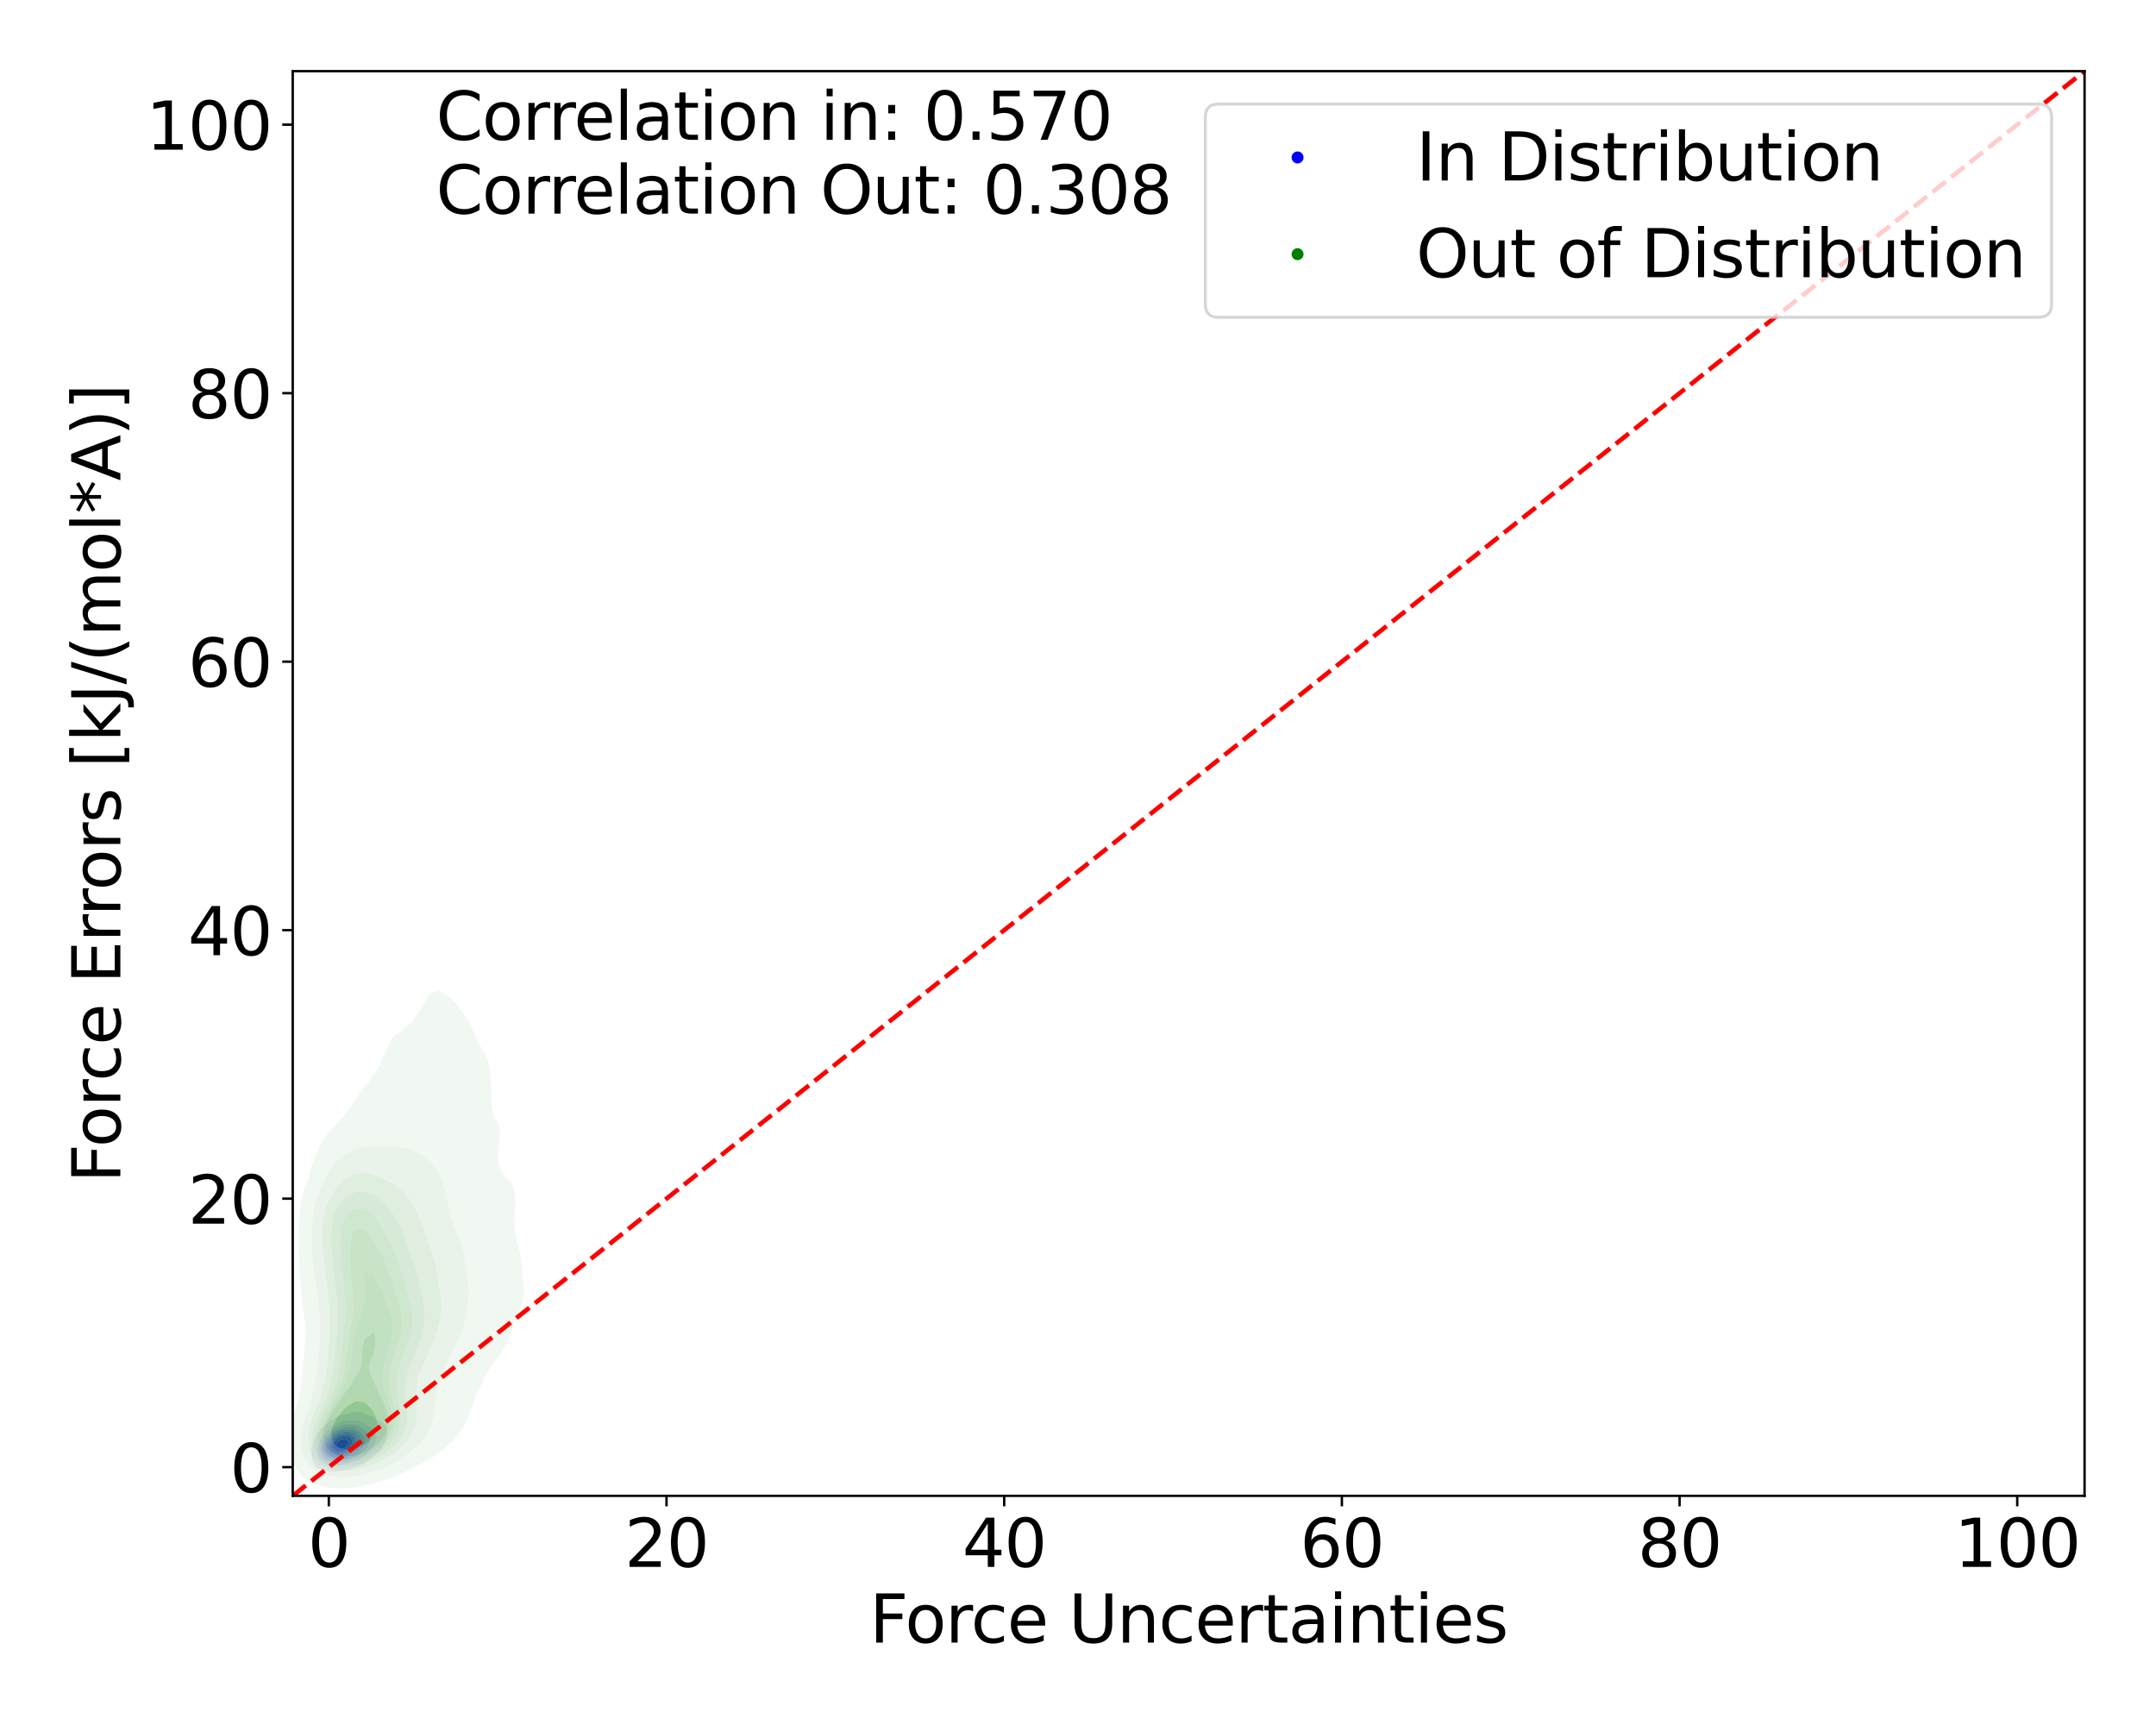 <?xml version="1.0" encoding="utf-8" standalone="no"?>
<!DOCTYPE svg PUBLIC "-//W3C//DTD SVG 1.1//EN"
  "http://www.w3.org/Graphics/SVG/1.1/DTD/svg11.dtd">
<svg xmlns:xlink="http://www.w3.org/1999/xlink" width="720pt" height="576pt" viewBox="0 0 720 576" xmlns="http://www.w3.org/2000/svg" version="1.1">
 <defs>
  <style type="text/css">*{stroke-linejoin: round; stroke-linecap: butt}</style>
 </defs>
 <g id="figure_1">
  <g id="patch_1">
   <path d="M 0 576 
L 720 576 
L 720 0 
L 0 0 
z
" style="fill: #ffffff"/>
  </g>
  <g id="axes_1">
   <g id="patch_2">
    <path d="M 97.76 499.48 
L 696.14 499.48 
L 696.14 23.76 
L 97.76 23.76 
z
" style="fill: #ffffff"/>
   </g>
   <g id="QuadContourSet_1">
    <path d="M 109.721 491.312 
L 110.368 491.394 
L 111.015 491.42 
L 111.662 491.388 
L 112.309 491.296 
L 112.699 491.208 
L 112.956 491.185 
L 113.604 491.112 
L 114.251 491.024 
L 114.898 490.922 
L 115.545 490.81 
L 116.192 490.686 
L 116.839 490.549 
L 117.486 490.392 
L 118.133 490.205 
L 118.78 489.97 
L 119.427 489.66 
L 119.472 489.634 
L 120.074 489.461 
L 120.721 489.214 
L 121.368 488.88 
L 122.015 488.419 
L 122.419 488.06 
L 122.662 487.927 
L 123.309 487.53 
L 123.956 487.017 
L 124.5 486.486 
L 124.603 486.412 
L 125.25 485.946 
L 125.897 485.358 
L 126.308 484.912 
L 126.544 484.685 
L 127.192 483.977 
L 127.654 483.339 
L 127.839 483.047 
L 128.486 481.9 
L 128.559 481.765 
L 129.111 480.191 
L 129.133 480.029 
L 129.36 478.617 
L 129.235 477.043 
L 129.133 476.745 
L 128.486 475.469 
L 128.486 475.469 
L 127.839 474.943 
L 127.192 474.626 
L 126.544 474.371 
L 125.897 474.098 
L 125.485 473.896 
L 125.25 473.733 
L 124.603 473.273 
L 123.956 472.908 
L 123.309 472.642 
L 122.662 472.438 
L 122.264 472.322 
L 122.015 472.202 
L 121.368 471.876 
L 120.721 471.597 
L 120.074 471.422 
L 119.427 471.371 
L 118.78 471.425 
L 118.133 471.545 
L 117.486 471.697 
L 116.839 471.851 
L 116.192 471.997 
L 115.545 472.156 
L 115.019 472.322 
L 114.898 472.339 
L 114.251 472.458 
L 113.604 472.619 
L 112.956 472.838 
L 112.309 473.14 
L 111.662 473.561 
L 111.262 473.896 
L 111.015 474.001 
L 110.368 474.337 
L 109.721 474.805 
L 109.074 475.461 
L 109.066 475.469 
L 108.427 475.881 
L 107.78 476.484 
L 107.323 477.043 
L 107.133 477.222 
L 106.486 477.975 
L 106.077 478.617 
L 105.839 478.981 
L 105.222 480.191 
L 105.192 480.264 
L 104.612 481.765 
L 104.545 482.056 
L 104.213 483.339 
L 104.049 484.912 
L 104.097 486.486 
L 104.485 488.06 
L 104.545 488.191 
L 105.192 489.335 
L 105.463 489.634 
L 105.839 490.037 
L 106.486 490.509 
L 107.133 490.796 
L 107.78 490.98 
L 108.427 491.105 
L 109.074 491.193 
L 109.23 491.208 
z
M 107.209 488.06 
L 107.133 487.994 
L 106.486 487.148 
L 106.161 486.486 
L 105.923 484.912 
L 106.066 483.339 
L 106.486 481.96 
L 106.542 481.765 
L 107.133 480.499 
L 107.296 480.191 
L 107.78 479.399 
L 108.427 478.617 
L 108.427 478.617 
L 109.074 477.8 
L 109.721 477.231 
L 109.977 477.043 
L 110.368 476.648 
L 111.015 476.136 
L 111.662 475.763 
L 112.309 475.483 
L 112.345 475.469 
L 112.956 475.098 
L 113.604 474.814 
L 114.251 474.612 
L 114.898 474.469 
L 115.545 474.367 
L 116.192 474.288 
L 116.839 474.222 
L 117.486 474.17 
L 118.133 474.15 
L 118.78 474.186 
L 119.427 474.306 
L 120.074 474.517 
L 120.721 474.804 
L 121.368 475.14 
L 121.946 475.469 
L 122.015 475.502 
L 122.662 475.827 
L 123.309 476.228 
L 123.956 476.73 
L 124.308 477.043 
L 124.603 477.357 
L 125.25 478.18 
L 125.544 478.617 
L 125.799 480.191 
L 125.383 481.765 
L 125.25 481.99 
L 124.603 483.101 
L 124.469 483.339 
L 123.956 483.995 
L 123.309 484.721 
L 123.129 484.912 
L 122.662 485.397 
L 122.015 485.952 
L 121.368 486.393 
L 121.21 486.486 
L 120.721 486.846 
L 120.074 487.223 
L 119.427 487.52 
L 118.78 487.759 
L 118.133 487.957 
L 117.753 488.06 
L 117.486 488.176 
L 116.839 488.436 
L 116.192 488.665 
L 115.545 488.868 
L 114.898 489.044 
L 114.251 489.192 
L 113.604 489.311 
L 112.956 489.398 
L 112.309 489.45 
L 111.662 489.465 
L 111.015 489.439 
L 110.368 489.369 
L 109.721 489.253 
L 109.074 489.088 
L 108.427 488.855 
L 107.78 488.514 
z
" clip-path="url(#p5e5d14b907)" style="fill: #e5e5f3"/>
    <path d="M 107.78 488.514 
L 108.427 488.855 
L 109.074 489.088 
L 109.721 489.253 
L 110.368 489.369 
L 111.015 489.439 
L 111.662 489.465 
L 112.309 489.45 
L 112.956 489.398 
L 113.604 489.311 
L 114.251 489.192 
L 114.898 489.044 
L 115.545 488.868 
L 116.192 488.665 
L 116.839 488.436 
L 117.486 488.176 
L 117.753 488.06 
L 118.133 487.957 
L 118.78 487.759 
L 119.427 487.52 
L 120.074 487.223 
L 120.721 486.846 
L 121.21 486.486 
L 121.368 486.393 
L 122.015 485.952 
L 122.662 485.397 
L 123.129 484.912 
L 123.309 484.721 
L 123.956 483.995 
L 124.469 483.339 
L 124.603 483.101 
L 125.25 481.99 
L 125.383 481.765 
L 125.799 480.191 
L 125.544 478.617 
L 125.25 478.18 
L 124.603 477.357 
L 124.308 477.043 
L 123.956 476.73 
L 123.309 476.228 
L 122.662 475.827 
L 122.015 475.502 
L 121.946 475.469 
L 121.368 475.14 
L 120.721 474.804 
L 120.074 474.517 
L 119.427 474.306 
L 118.78 474.186 
L 118.133 474.15 
L 117.486 474.17 
L 116.839 474.222 
L 116.192 474.288 
L 115.545 474.367 
L 114.898 474.469 
L 114.251 474.612 
L 113.604 474.814 
L 112.956 475.098 
L 112.345 475.469 
L 112.309 475.483 
L 111.662 475.763 
L 111.015 476.136 
L 110.368 476.648 
L 109.977 477.043 
L 109.721 477.231 
L 109.074 477.8 
L 108.427 478.617 
L 108.427 478.617 
L 107.78 479.399 
L 107.296 480.191 
L 107.133 480.499 
L 106.542 481.765 
L 106.486 481.96 
L 106.066 483.339 
L 105.923 484.912 
L 106.161 486.486 
L 106.486 487.148 
L 107.133 487.994 
L 107.209 488.06 
z
M 110.312 488.06 
L 109.721 487.895 
L 109.074 487.639 
L 108.427 487.258 
L 107.78 486.654 
L 107.647 486.486 
L 107.133 485.127 
L 107.072 484.912 
L 107.133 483.582 
L 107.142 483.339 
L 107.599 481.765 
L 107.78 481.396 
L 108.427 480.227 
L 108.449 480.191 
L 109.074 479.301 
L 109.721 478.617 
L 109.721 478.617 
L 110.368 477.935 
L 111.015 477.435 
L 111.662 477.052 
L 111.68 477.043 
L 112.309 476.613 
L 112.956 476.289 
L 113.604 476.052 
L 114.251 475.881 
L 114.898 475.761 
L 115.545 475.678 
L 116.192 475.619 
L 116.839 475.581 
L 117.486 475.574 
L 118.133 475.622 
L 118.78 475.752 
L 119.427 475.982 
L 120.074 476.309 
L 120.721 476.716 
L 121.188 477.043 
L 121.368 477.178 
L 122.015 477.682 
L 122.662 478.275 
L 122.985 478.617 
L 123.309 479.26 
L 123.68 480.191 
L 123.502 481.765 
L 123.309 482.132 
L 122.674 483.339 
L 122.662 483.353 
L 122.015 484.108 
L 121.368 484.741 
L 121.174 484.912 
L 120.721 485.274 
L 120.074 485.709 
L 119.427 486.072 
L 118.78 486.378 
L 118.53 486.486 
L 118.133 486.696 
L 117.486 487.004 
L 116.839 487.272 
L 116.192 487.505 
L 115.545 487.707 
L 114.898 487.88 
L 114.251 488.025 
L 114.054 488.06 
L 113.604 488.188 
L 112.956 488.308 
L 112.309 488.358 
L 111.662 488.339 
L 111.015 488.246 
L 110.368 488.08 
z
" clip-path="url(#p5e5d14b907)" style="fill: #cdcdf5"/>
    <path d="M 110.368 488.08 
L 111.015 488.246 
L 111.662 488.339 
L 112.309 488.358 
L 112.956 488.308 
L 113.604 488.188 
L 114.054 488.06 
L 114.251 488.025 
L 114.898 487.88 
L 115.545 487.707 
L 116.192 487.505 
L 116.839 487.272 
L 117.486 487.004 
L 118.133 486.696 
L 118.53 486.486 
L 118.78 486.378 
L 119.427 486.072 
L 120.074 485.709 
L 120.721 485.274 
L 121.174 484.912 
L 121.368 484.741 
L 122.015 484.108 
L 122.662 483.353 
L 122.674 483.339 
L 123.309 482.132 
L 123.502 481.765 
L 123.68 480.191 
L 123.309 479.26 
L 122.985 478.617 
L 122.662 478.275 
L 122.015 477.682 
L 121.368 477.178 
L 121.188 477.043 
L 120.721 476.716 
L 120.074 476.309 
L 119.427 475.982 
L 118.78 475.752 
L 118.133 475.622 
L 117.486 475.574 
L 116.839 475.581 
L 116.192 475.619 
L 115.545 475.678 
L 114.898 475.761 
L 114.251 475.881 
L 113.604 476.052 
L 112.956 476.289 
L 112.309 476.613 
L 111.68 477.043 
L 111.662 477.052 
L 111.015 477.435 
L 110.368 477.935 
L 109.721 478.617 
L 109.721 478.617 
L 109.074 479.301 
L 108.449 480.191 
L 108.427 480.227 
L 107.78 481.396 
L 107.599 481.765 
L 107.142 483.339 
L 107.133 483.582 
L 107.072 484.912 
L 107.133 485.127 
L 107.647 486.486 
L 107.78 486.654 
L 108.427 487.258 
L 109.074 487.639 
L 109.721 487.895 
L 110.312 488.06 
z
M 109.202 486.486 
L 109.074 486.381 
L 108.427 485.611 
L 108.06 484.912 
L 107.98 483.339 
L 108.427 481.805 
L 108.438 481.765 
L 109.074 480.614 
L 109.338 480.191 
L 109.721 479.693 
L 110.368 479.004 
L 110.811 478.617 
L 111.015 478.427 
L 111.662 477.927 
L 112.309 477.549 
L 112.956 477.261 
L 113.604 477.043 
L 113.604 477.043 
L 114.251 476.829 
L 114.898 476.685 
L 115.545 476.592 
L 116.192 476.54 
L 116.839 476.532 
L 117.486 476.586 
L 118.133 476.729 
L 118.78 476.991 
L 118.876 477.043 
L 119.427 477.355 
L 120.074 477.837 
L 120.721 478.42 
L 120.928 478.617 
L 121.368 479.284 
L 121.914 480.191 
L 121.947 481.765 
L 121.368 482.865 
L 121.114 483.339 
L 120.721 483.739 
L 120.074 484.335 
L 119.427 484.854 
L 119.351 484.912 
L 118.78 485.299 
L 118.133 485.683 
L 117.486 486.015 
L 116.839 486.302 
L 116.375 486.486 
L 116.192 486.575 
L 115.545 486.864 
L 114.898 487.101 
L 114.251 487.286 
L 113.604 487.417 
L 112.956 487.492 
L 112.309 487.504 
L 111.662 487.448 
L 111.015 487.319 
L 110.368 487.111 
L 109.721 486.813 
z
" clip-path="url(#p5e5d14b907)" style="fill: #b1b1f6"/>
    <path d="M 109.721 486.813 
L 110.368 487.111 
L 111.015 487.319 
L 111.662 487.448 
L 112.309 487.504 
L 112.956 487.492 
L 113.604 487.417 
L 114.251 487.286 
L 114.898 487.101 
L 115.545 486.864 
L 116.192 486.575 
L 116.375 486.486 
L 116.839 486.302 
L 117.486 486.015 
L 118.133 485.683 
L 118.78 485.299 
L 119.351 484.912 
L 119.427 484.854 
L 120.074 484.335 
L 120.721 483.739 
L 121.114 483.339 
L 121.368 482.865 
L 121.947 481.765 
L 121.914 480.191 
L 121.368 479.284 
L 120.928 478.617 
L 120.721 478.42 
L 120.074 477.837 
L 119.427 477.355 
L 118.876 477.043 
L 118.78 476.991 
L 118.133 476.729 
L 117.486 476.586 
L 116.839 476.532 
L 116.192 476.54 
L 115.545 476.592 
L 114.898 476.685 
L 114.251 476.829 
L 113.604 477.043 
L 113.604 477.043 
L 112.956 477.261 
L 112.309 477.549 
L 111.662 477.927 
L 111.015 478.427 
L 110.811 478.617 
L 110.368 479.004 
L 109.721 479.693 
L 109.338 480.191 
L 109.074 480.614 
L 108.438 481.765 
L 108.427 481.805 
L 107.98 483.339 
L 108.06 484.912 
L 108.427 485.611 
L 109.074 486.381 
L 109.202 486.486 
z
M 110.83 486.486 
L 110.368 486.271 
L 109.721 485.835 
L 109.074 485.161 
L 108.901 484.912 
L 108.647 483.339 
L 109.074 481.765 
L 109.074 481.765 
L 109.721 480.673 
L 110.042 480.191 
L 110.368 479.81 
L 111.015 479.182 
L 111.662 478.678 
L 111.755 478.617 
L 112.309 478.242 
L 112.956 477.91 
L 113.604 477.666 
L 114.251 477.492 
L 114.898 477.376 
L 115.545 477.306 
L 116.192 477.278 
L 116.839 477.302 
L 117.486 477.403 
L 118.133 477.615 
L 118.78 477.967 
L 119.427 478.47 
L 119.591 478.617 
L 120.074 479.311 
L 120.616 480.191 
L 120.713 481.765 
L 120.074 482.991 
L 119.888 483.339 
L 119.427 483.787 
L 118.78 484.358 
L 118.133 484.854 
L 118.053 484.912 
L 117.486 485.278 
L 116.839 485.64 
L 116.192 485.95 
L 115.545 486.215 
L 114.898 486.437 
L 114.724 486.486 
L 114.251 486.645 
L 113.604 486.791 
L 112.956 486.861 
L 112.309 486.85 
L 111.662 486.752 
L 111.015 486.563 
z
" clip-path="url(#p5e5d14b907)" style="fill: #9898f7"/>
    <path d="M 111.015 486.563 
L 111.662 486.752 
L 112.309 486.85 
L 112.956 486.861 
L 113.604 486.791 
L 114.251 486.645 
L 114.724 486.486 
L 114.898 486.437 
L 115.545 486.215 
L 116.192 485.95 
L 116.839 485.64 
L 117.486 485.278 
L 118.053 484.912 
L 118.133 484.854 
L 118.78 484.358 
L 119.427 483.787 
L 119.888 483.339 
L 120.074 482.991 
L 120.713 481.765 
L 120.616 480.191 
L 120.074 479.311 
L 119.591 478.617 
L 119.427 478.47 
L 118.78 477.967 
L 118.133 477.615 
L 117.486 477.403 
L 116.839 477.302 
L 116.192 477.278 
L 115.545 477.306 
L 114.898 477.376 
L 114.251 477.492 
L 113.604 477.666 
L 112.956 477.91 
L 112.309 478.242 
L 111.755 478.617 
L 111.662 478.678 
L 111.015 479.182 
L 110.368 479.81 
L 110.042 480.191 
L 109.721 480.673 
L 109.074 481.765 
L 109.074 481.765 
L 108.647 483.339 
L 108.901 484.912 
L 109.074 485.161 
L 109.721 485.835 
L 110.368 486.271 
L 110.83 486.486 
z
M 109.945 484.912 
L 109.721 484.398 
L 109.406 483.339 
L 109.721 482.038 
L 109.783 481.765 
L 110.368 480.854 
L 110.847 480.191 
L 111.015 480.018 
L 111.662 479.454 
L 112.309 479.008 
L 112.956 478.657 
L 113.051 478.617 
L 113.604 478.384 
L 114.251 478.194 
L 114.898 478.073 
L 115.545 478.012 
L 116.192 478.012 
L 116.839 478.088 
L 117.486 478.271 
L 118.133 478.595 
L 118.166 478.617 
L 118.78 479.254 
L 119.427 480.191 
L 119.427 480.191 
L 119.551 481.765 
L 119.427 482.005 
L 118.78 483.22 
L 118.715 483.339 
L 118.133 483.886 
L 117.486 484.415 
L 116.839 484.876 
L 116.783 484.912 
L 116.192 485.255 
L 115.545 485.567 
L 114.898 485.817 
L 114.251 486.005 
L 113.604 486.125 
L 112.956 486.168 
L 112.309 486.119 
L 111.662 485.966 
L 111.015 485.695 
L 110.368 485.285 
z
" clip-path="url(#p5e5d14b907)" style="fill: #7e7ef9"/>
    <path d="M 110.368 485.285 
L 111.015 485.695 
L 111.662 485.966 
L 112.309 486.119 
L 112.956 486.168 
L 113.604 486.125 
L 114.251 486.005 
L 114.898 485.817 
L 115.545 485.567 
L 116.192 485.255 
L 116.783 484.912 
L 116.839 484.876 
L 117.486 484.415 
L 118.133 483.886 
L 118.715 483.339 
L 118.78 483.22 
L 119.427 482.005 
L 119.551 481.765 
L 119.427 480.191 
L 119.427 480.191 
L 118.78 479.254 
L 118.166 478.617 
L 118.133 478.595 
L 117.486 478.271 
L 116.839 478.088 
L 116.192 478.012 
L 115.545 478.012 
L 114.898 478.073 
L 114.251 478.194 
L 113.604 478.384 
L 113.051 478.617 
L 112.956 478.657 
L 112.309 479.008 
L 111.662 479.454 
L 111.015 480.018 
L 110.847 480.191 
L 110.368 480.854 
L 109.783 481.765 
L 109.721 482.038 
L 109.406 483.339 
L 109.721 484.398 
L 109.945 484.912 
z
M 111.083 484.912 
L 111.015 484.84 
L 110.368 483.826 
L 110.16 483.339 
L 110.368 482.319 
L 110.475 481.765 
L 111.015 481 
L 111.662 480.191 
L 111.662 480.191 
L 112.309 479.707 
L 112.956 479.333 
L 113.604 479.054 
L 114.251 478.859 
L 114.898 478.737 
L 115.545 478.686 
L 116.192 478.72 
L 116.839 478.878 
L 117.486 479.219 
L 118.133 479.81 
L 118.437 480.191 
L 118.62 481.765 
L 118.133 482.678 
L 117.761 483.339 
L 117.486 483.587 
L 116.839 484.113 
L 116.192 484.565 
L 115.62 484.912 
L 115.545 484.952 
L 114.898 485.227 
L 114.251 485.422 
L 113.604 485.531 
L 112.956 485.543 
L 112.309 485.447 
L 111.662 485.228 
z
" clip-path="url(#p5e5d14b907)" style="fill: #6464fa"/>
    <path d="M 111.662 485.228 
L 112.309 485.447 
L 112.956 485.543 
L 113.604 485.531 
L 114.251 485.422 
L 114.898 485.227 
L 115.545 484.952 
L 115.62 484.912 
L 116.192 484.565 
L 116.839 484.113 
L 117.486 483.587 
L 117.761 483.339 
L 118.133 482.678 
L 118.62 481.765 
L 118.437 480.191 
L 118.133 479.81 
L 117.486 479.219 
L 116.839 478.878 
L 116.192 478.72 
L 115.545 478.686 
L 114.898 478.737 
L 114.251 478.859 
L 113.604 479.054 
L 112.956 479.333 
L 112.309 479.707 
L 111.662 480.191 
L 111.662 480.191 
L 111.015 481 
L 110.475 481.765 
L 110.368 482.319 
L 110.16 483.339 
L 110.368 483.826 
L 111.015 484.84 
L 111.083 484.912 
z
M 111.017 483.339 
L 111.258 481.765 
L 111.662 481.254 
L 112.309 480.547 
L 112.701 480.191 
L 112.956 480.037 
L 113.604 479.746 
L 114.251 479.551 
L 114.898 479.446 
L 115.545 479.435 
L 116.192 479.541 
L 116.839 479.807 
L 117.36 480.191 
L 117.486 480.627 
L 117.72 481.765 
L 117.486 482.188 
L 116.839 483.302 
L 116.816 483.339 
L 116.192 483.815 
L 115.545 484.222 
L 114.898 484.549 
L 114.251 484.787 
L 113.604 484.912 
L 112.956 484.885 
L 112.309 484.655 
L 111.662 484.167 
z
" clip-path="url(#p5e5d14b907)" style="fill: #4a4afb"/>
    <path d="M 111.662 484.167 
L 112.309 484.655 
L 112.956 484.885 
L 113.604 484.912 
L 114.251 484.787 
L 114.898 484.549 
L 115.545 484.222 
L 116.192 483.815 
L 116.816 483.339 
L 116.839 483.302 
L 117.486 482.188 
L 117.72 481.765 
L 117.486 480.627 
L 117.36 480.191 
L 116.839 479.807 
L 116.192 479.541 
L 115.545 479.435 
L 114.898 479.446 
L 114.251 479.551 
L 113.604 479.746 
L 112.956 480.037 
L 112.701 480.191 
L 112.309 480.547 
L 111.662 481.254 
L 111.258 481.765 
L 111.017 483.339 
z
M 112.306 483.339 
L 112.309 483.259 
L 112.377 481.765 
L 112.956 481.249 
L 113.604 480.813 
L 114.251 480.521 
L 114.898 480.394 
L 115.545 480.506 
L 116.192 481.056 
L 116.559 481.765 
L 116.192 482.348 
L 115.545 483.339 
L 115.545 483.339 
L 114.898 483.65 
L 114.251 483.839 
L 113.604 483.879 
L 112.956 483.731 
L 112.309 483.342 
z
" clip-path="url(#p5e5d14b907)" style="fill: #2b2bfd"/>
    <path d="M 112.309 483.342 
L 112.956 483.731 
L 113.604 483.879 
L 114.251 483.839 
L 114.898 483.65 
L 115.545 483.339 
L 115.545 483.339 
L 116.192 482.348 
L 116.559 481.765 
L 116.192 481.056 
L 115.545 480.506 
L 114.898 480.394 
L 114.251 480.521 
L 113.604 480.813 
L 112.956 481.249 
L 112.377 481.765 
L 112.309 483.259 
L 112.306 483.339 
z
" clip-path="url(#p5e5d14b907)" style="fill: #0d0dfe"/>
   </g>
   <g id="QuadContourSet_2">
    <path d="M 112.301 496.952 
L 115.411 496.922 
L 115.462 496.915 
L 118.522 496.655 
L 121.633 496.084 
L 123.184 495.671 
L 124.744 495.312 
L 127.684 494.426 
L 127.855 494.379 
L 130.966 493.321 
L 131.312 493.182 
L 134.077 491.956 
L 134.119 491.938 
L 136.796 490.693 
L 137.188 490.473 
L 139.419 489.449 
L 140.299 488.958 
L 141.824 488.205 
L 143.41 487.215 
L 143.871 486.96 
L 145.781 485.716 
L 146.521 485.069 
L 147.461 484.471 
L 148.993 483.227 
L 149.632 482.531 
L 150.344 481.983 
L 151.647 480.738 
L 152.606 479.494 
L 152.743 479.278 
L 153.625 478.249 
L 154.456 477.005 
L 155.112 475.761 
L 155.651 474.516 
L 155.853 473.988 
L 156.244 473.272 
L 156.833 472.027 
L 157.344 470.783 
L 157.804 469.539 
L 158.229 468.294 
L 158.631 467.05 
L 158.964 465.982 
L 159.061 465.806 
L 159.723 464.561 
L 160.329 463.317 
L 160.893 462.072 
L 161.432 460.828 
L 161.966 459.584 
L 162.075 459.344 
L 162.749 458.339 
L 163.58 457.095 
L 164.397 455.85 
L 165.186 454.625 
L 165.201 454.606 
L 166.203 453.362 
L 167.096 452.117 
L 167.864 450.873 
L 168.297 450.067 
L 168.584 449.628 
L 169.276 448.384 
L 169.833 447.14 
L 170.3 445.895 
L 170.713 444.651 
L 171.098 443.407 
L 171.408 442.367 
L 171.495 442.162 
L 172.017 440.918 
L 172.546 439.673 
L 173.088 438.429 
L 173.63 437.185 
L 174.142 435.94 
L 174.519 434.825 
L 174.562 434.696 
L 174.827 433.451 
L 174.966 432.207 
L 174.977 430.963 
L 174.868 429.718 
L 174.685 428.474 
L 174.519 427.365 
L 174.509 427.229 
L 174.44 425.985 
L 174.386 424.741 
L 174.326 423.496 
L 174.241 422.252 
L 174.111 421.008 
L 173.925 419.763 
L 173.678 418.519 
L 173.377 417.274 
L 173.037 416.03 
L 172.691 414.786 
L 172.373 413.541 
L 172.118 412.297 
L 171.945 411.052 
L 171.856 409.808 
L 171.836 408.564 
L 171.862 407.319 
L 171.915 406.075 
L 171.976 404.831 
L 172.033 403.586 
L 172.074 402.342 
L 172.089 401.097 
L 172.06 399.853 
L 171.959 398.609 
L 171.736 397.364 
L 171.408 396.394 
L 171.303 396.12 
L 170.59 394.875 
L 169.516 393.631 
L 168.297 392.547 
L 168.19 392.387 
L 167.48 391.142 
L 166.953 389.898 
L 166.59 388.653 
L 166.37 387.409 
L 166.268 386.165 
L 166.266 384.92 
L 166.344 383.676 
L 166.486 382.432 
L 166.668 381.187 
L 166.855 379.943 
L 166.992 378.698 
L 167.001 377.454 
L 166.783 376.21 
L 166.253 374.965 
L 165.418 373.721 
L 165.186 373.417 
L 164.883 372.476 
L 164.565 371.232 
L 164.349 369.988 
L 164.221 368.743 
L 164.155 367.499 
L 164.122 366.254 
L 164.102 365.01 
L 164.076 363.766 
L 164.036 362.521 
L 163.977 361.277 
L 163.894 360.033 
L 163.783 358.788 
L 163.635 357.544 
L 163.436 356.299 
L 163.163 355.055 
L 162.787 353.811 
L 162.281 352.566 
L 162.075 352.147 
L 161.6 351.322 
L 160.865 350.077 
L 160.148 348.833 
L 159.472 347.589 
L 158.964 346.587 
L 158.863 346.344 
L 158.376 345.1 
L 157.883 343.855 
L 157.341 342.611 
L 156.71 341.367 
L 155.96 340.122 
L 155.853 339.96 
L 155.085 338.878 
L 154.175 337.634 
L 153.242 336.389 
L 152.743 335.745 
L 152.242 335.145 
L 151.066 333.9 
L 149.673 332.656 
L 149.632 332.622 
L 147.654 331.412 
L 146.521 330.607 
L 144.372 331.412 
L 143.41 331.87 
L 142.923 332.656 
L 142.187 333.9 
L 141.491 335.145 
L 140.814 336.389 
L 140.299 337.318 
L 140.06 337.634 
L 139.091 338.878 
L 138.21 340.122 
L 137.428 341.367 
L 137.188 341.768 
L 135.861 342.611 
L 134.418 343.855 
L 134.077 344.228 
L 132.605 345.1 
L 131.008 346.344 
L 130.966 346.383 
L 130.395 347.589 
L 129.838 348.833 
L 129.292 350.077 
L 128.733 351.322 
L 128.134 352.566 
L 127.855 353.092 
L 127.586 353.811 
L 127.063 355.055 
L 126.452 356.299 
L 125.726 357.544 
L 124.85 358.788 
L 124.744 358.916 
L 123.986 360.033 
L 123.083 361.277 
L 122.109 362.521 
L 121.633 363.076 
L 121.129 363.766 
L 120.24 365.01 
L 119.384 366.254 
L 118.536 367.499 
L 118.522 367.519 
L 117.688 368.743 
L 116.86 369.988 
L 116.014 371.232 
L 115.411 372.052 
L 115.031 372.476 
L 113.852 373.721 
L 112.675 374.965 
L 112.301 375.34 
L 111.435 376.21 
L 110.296 377.454 
L 109.313 378.698 
L 109.19 378.86 
L 108.382 379.943 
L 107.597 381.187 
L 106.948 382.432 
L 106.411 383.676 
L 106.079 384.566 
L 105.894 384.92 
L 105.289 386.165 
L 104.775 387.409 
L 104.331 388.653 
L 103.939 389.898 
L 103.588 391.142 
L 103.27 392.387 
L 102.98 393.631 
L 102.968 393.683 
L 102.405 394.875 
L 101.896 396.12 
L 101.465 397.364 
L 101.106 398.609 
L 100.811 399.853 
L 100.572 401.097 
L 100.38 402.342 
L 100.23 403.586 
L 100.113 404.831 
L 100.025 406.075 
L 99.959 407.319 
L 99.912 408.564 
L 99.88 409.808 
L 99.859 411.052 
L 99.857 411.261 
L 99.829 412.297 
L 99.814 413.541 
L 99.815 414.786 
L 99.829 416.03 
L 99.857 417.274 
L 99.857 417.274 
L 99.873 418.519 
L 99.896 419.763 
L 99.926 421.008 
L 99.964 422.252 
L 100.009 423.496 
L 100.063 424.741 
L 100.128 425.985 
L 100.204 427.229 
L 100.293 428.474 
L 100.397 429.718 
L 100.516 430.963 
L 100.649 432.207 
L 100.796 433.451 
L 100.954 434.696 
L 101.119 435.94 
L 101.286 437.185 
L 101.451 438.429 
L 101.606 439.673 
L 101.747 440.918 
L 101.864 442.162 
L 101.952 443.407 
L 102.003 444.651 
L 102.014 445.895 
L 101.983 447.14 
L 101.915 448.384 
L 101.815 449.628 
L 101.694 450.873 
L 101.559 452.117 
L 101.421 453.362 
L 101.286 454.606 
L 101.156 455.85 
L 101.032 457.095 
L 100.913 458.339 
L 100.794 459.584 
L 100.67 460.828 
L 100.537 462.072 
L 100.392 463.317 
L 100.233 464.561 
L 100.063 465.806 
L 99.886 467.05 
L 99.857 467.236 
L 99.447 468.294 
L 98.983 469.539 
L 98.559 470.783 
L 98.183 472.027 
L 97.858 473.272 
L 97.585 474.516 
L 97.361 475.761 
L 97.182 477.005 
L 97.045 478.249 
L 96.946 479.494 
L 96.883 480.738 
L 96.859 481.983 
L 96.876 483.227 
L 96.942 484.471 
L 97.072 485.716 
L 97.289 486.96 
L 97.633 488.205 
L 98.168 489.449 
L 99 490.693 
L 99.857 491.589 
L 100.094 491.938 
L 101.228 493.182 
L 102.968 494.334 
L 103.127 494.426 
L 105.757 495.671 
L 106.079 495.803 
L 109.19 496.643 
L 112.017 496.915 
z
M 112.567 493.182 
L 112.301 493.176 
L 109.19 492.63 
L 107.404 491.938 
L 106.079 491.33 
L 105.056 490.693 
L 103.585 489.449 
L 102.968 488.678 
L 102.536 488.205 
L 101.669 486.96 
L 101.108 485.716 
L 100.755 484.471 
L 100.547 483.227 
L 100.447 481.983 
L 100.432 480.738 
L 100.492 479.494 
L 100.62 478.249 
L 100.816 477.005 
L 101.084 475.761 
L 101.43 474.516 
L 101.857 473.272 
L 102.368 472.027 
L 102.959 470.783 
L 102.968 470.763 
L 103.277 469.539 
L 103.607 468.294 
L 103.942 467.05 
L 104.267 465.806 
L 104.572 464.561 
L 104.852 463.317 
L 105.106 462.072 
L 105.338 460.828 
L 105.554 459.584 
L 105.76 458.339 
L 105.961 457.095 
L 106.079 456.354 
L 106.126 455.85 
L 106.239 454.606 
L 106.349 453.362 
L 106.454 452.117 
L 106.554 450.873 
L 106.645 449.628 
L 106.723 448.384 
L 106.787 447.14 
L 106.832 445.895 
L 106.857 444.651 
L 106.86 443.407 
L 106.84 442.162 
L 106.797 440.918 
L 106.735 439.673 
L 106.654 438.429 
L 106.559 437.185 
L 106.453 435.94 
L 106.336 434.696 
L 106.212 433.451 
L 106.082 432.207 
L 106.079 432.174 
L 105.871 430.963 
L 105.66 429.718 
L 105.457 428.474 
L 105.265 427.229 
L 105.085 425.985 
L 104.921 424.741 
L 104.773 423.496 
L 104.64 422.252 
L 104.523 421.008 
L 104.42 419.763 
L 104.331 418.519 
L 104.256 417.274 
L 104.197 416.03 
L 104.152 414.786 
L 104.124 413.541 
L 104.115 412.297 
L 104.127 411.052 
L 104.164 409.808 
L 104.231 408.564 
L 104.334 407.319 
L 104.479 406.075 
L 104.672 404.831 
L 104.92 403.586 
L 105.232 402.342 
L 105.614 401.097 
L 106.076 399.853 
L 106.079 399.846 
L 106.484 398.609 
L 106.943 397.364 
L 107.455 396.12 
L 108.021 394.875 
L 108.646 393.631 
L 109.19 392.637 
L 109.33 392.387 
L 110.041 391.142 
L 110.824 389.898 
L 111.712 388.653 
L 112.301 387.91 
L 112.811 387.409 
L 114.186 386.165 
L 115.411 385.188 
L 115.984 384.92 
L 118.522 383.716 
L 118.719 383.676 
L 121.633 382.978 
L 124.744 382.761 
L 127.855 382.786 
L 130.966 382.859 
L 134.077 383.18 
L 136.368 383.676 
L 137.188 383.87 
L 139.545 384.92 
L 140.299 385.333 
L 141.466 386.165 
L 142.948 387.409 
L 143.41 387.84 
L 144.253 388.653 
L 145.391 389.898 
L 146.325 391.142 
L 146.521 391.444 
L 146.938 392.387 
L 147.412 393.631 
L 147.824 394.875 
L 148.191 396.12 
L 148.526 397.364 
L 148.833 398.609 
L 149.117 399.853 
L 149.382 401.097 
L 149.632 402.342 
L 149.632 402.342 
L 149.926 403.586 
L 150.226 404.831 
L 150.545 406.075 
L 150.895 407.319 
L 151.287 408.564 
L 151.725 409.808 
L 152.203 411.052 
L 152.703 412.297 
L 152.743 412.394 
L 153.299 413.541 
L 153.822 414.786 
L 154.254 416.03 
L 154.603 417.274 
L 154.885 418.519 
L 155.121 419.763 
L 155.327 421.008 
L 155.515 422.252 
L 155.694 423.496 
L 155.853 424.664 
L 155.866 424.741 
L 156.053 425.985 
L 156.221 427.229 
L 156.362 428.474 
L 156.468 429.718 
L 156.53 430.963 
L 156.543 432.207 
L 156.502 433.451 
L 156.405 434.696 
L 156.257 435.94 
L 156.061 437.185 
L 155.853 438.271 
L 155.83 438.429 
L 155.615 439.673 
L 155.354 440.918 
L 155.037 442.162 
L 154.653 443.407 
L 154.195 444.651 
L 153.658 445.895 
L 153.042 447.14 
L 152.743 447.688 
L 152.462 448.384 
L 151.91 449.628 
L 151.318 450.873 
L 150.704 452.117 
L 150.083 453.362 
L 149.632 454.281 
L 149.501 454.606 
L 149.015 455.85 
L 148.528 457.095 
L 148.044 458.339 
L 147.568 459.584 
L 147.106 460.828 
L 146.668 462.072 
L 146.521 462.531 
L 146.31 463.317 
L 146.025 464.561 
L 145.795 465.806 
L 145.613 467.05 
L 145.465 468.294 
L 145.331 469.539 
L 145.19 470.783 
L 145.018 472.027 
L 144.793 473.272 
L 144.49 474.516 
L 144.078 475.761 
L 143.519 477.005 
L 143.41 477.196 
L 142.947 478.249 
L 142.229 479.494 
L 141.266 480.738 
L 140.299 481.69 
L 140.078 481.983 
L 138.927 483.227 
L 137.314 484.471 
L 137.188 484.556 
L 135.937 485.716 
L 134.077 486.928 
L 134.034 486.96 
L 132.175 488.205 
L 130.966 488.841 
L 129.726 489.449 
L 127.855 490.248 
L 126.674 490.693 
L 124.744 491.383 
L 122.876 491.938 
L 121.633 492.317 
L 118.522 492.966 
L 116.108 493.182 
L 115.411 493.264 
z
" clip-path="url(#p5e5d14b907)" style="fill: #e4f0e4; fill-opacity: 0.5"/>
    <path d="M 115.411 493.264 
L 116.108 493.182 
L 118.522 492.966 
L 121.633 492.317 
L 122.876 491.938 
L 124.744 491.383 
L 126.674 490.693 
L 127.855 490.248 
L 129.726 489.449 
L 130.966 488.841 
L 132.175 488.205 
L 134.034 486.96 
L 134.077 486.928 
L 135.937 485.716 
L 137.188 484.556 
L 137.314 484.471 
L 138.927 483.227 
L 140.078 481.983 
L 140.299 481.69 
L 141.266 480.738 
L 142.229 479.494 
L 142.947 478.249 
L 143.41 477.196 
L 143.519 477.005 
L 144.078 475.761 
L 144.49 474.516 
L 144.793 473.272 
L 145.018 472.027 
L 145.19 470.783 
L 145.331 469.539 
L 145.465 468.294 
L 145.613 467.05 
L 145.795 465.806 
L 146.025 464.561 
L 146.31 463.317 
L 146.521 462.531 
L 146.668 462.072 
L 147.106 460.828 
L 147.568 459.584 
L 148.044 458.339 
L 148.528 457.095 
L 149.015 455.85 
L 149.501 454.606 
L 149.632 454.281 
L 150.083 453.362 
L 150.704 452.117 
L 151.318 450.873 
L 151.91 449.628 
L 152.462 448.384 
L 152.743 447.688 
L 153.042 447.14 
L 153.658 445.895 
L 154.195 444.651 
L 154.653 443.407 
L 155.037 442.162 
L 155.354 440.918 
L 155.615 439.673 
L 155.83 438.429 
L 155.853 438.271 
L 156.061 437.185 
L 156.257 435.94 
L 156.405 434.696 
L 156.502 433.451 
L 156.543 432.207 
L 156.53 430.963 
L 156.468 429.718 
L 156.362 428.474 
L 156.221 427.229 
L 156.053 425.985 
L 155.866 424.741 
L 155.853 424.664 
L 155.694 423.496 
L 155.515 422.252 
L 155.327 421.008 
L 155.121 419.763 
L 154.885 418.519 
L 154.603 417.274 
L 154.254 416.03 
L 153.822 414.786 
L 153.299 413.541 
L 152.743 412.394 
L 152.703 412.297 
L 152.203 411.052 
L 151.725 409.808 
L 151.287 408.564 
L 150.895 407.319 
L 150.545 406.075 
L 150.226 404.831 
L 149.926 403.586 
L 149.632 402.342 
L 149.632 402.342 
L 149.382 401.097 
L 149.117 399.853 
L 148.833 398.609 
L 148.526 397.364 
L 148.191 396.12 
L 147.824 394.875 
L 147.412 393.631 
L 146.938 392.387 
L 146.521 391.444 
L 146.325 391.142 
L 145.391 389.898 
L 144.253 388.653 
L 143.41 387.84 
L 142.948 387.409 
L 141.466 386.165 
L 140.299 385.333 
L 139.545 384.92 
L 137.188 383.87 
L 136.368 383.676 
L 134.077 383.18 
L 130.966 382.859 
L 127.855 382.786 
L 124.744 382.761 
L 121.633 382.978 
L 118.719 383.676 
L 118.522 383.716 
L 115.984 384.92 
L 115.411 385.188 
L 114.186 386.165 
L 112.811 387.409 
L 112.301 387.91 
L 111.712 388.653 
L 110.824 389.898 
L 110.041 391.142 
L 109.33 392.387 
L 109.19 392.637 
L 108.646 393.631 
L 108.021 394.875 
L 107.455 396.12 
L 106.943 397.364 
L 106.484 398.609 
L 106.079 399.846 
L 106.076 399.853 
L 105.614 401.097 
L 105.232 402.342 
L 104.92 403.586 
L 104.672 404.831 
L 104.479 406.075 
L 104.334 407.319 
L 104.231 408.564 
L 104.164 409.808 
L 104.127 411.052 
L 104.115 412.297 
L 104.124 413.541 
L 104.152 414.786 
L 104.197 416.03 
L 104.256 417.274 
L 104.331 418.519 
L 104.42 419.763 
L 104.523 421.008 
L 104.64 422.252 
L 104.773 423.496 
L 104.921 424.741 
L 105.085 425.985 
L 105.265 427.229 
L 105.457 428.474 
L 105.66 429.718 
L 105.871 430.963 
L 106.079 432.174 
L 106.082 432.207 
L 106.212 433.451 
L 106.336 434.696 
L 106.453 435.94 
L 106.559 437.185 
L 106.654 438.429 
L 106.735 439.673 
L 106.797 440.918 
L 106.84 442.162 
L 106.86 443.407 
L 106.857 444.651 
L 106.832 445.895 
L 106.787 447.14 
L 106.723 448.384 
L 106.645 449.628 
L 106.554 450.873 
L 106.454 452.117 
L 106.349 453.362 
L 106.239 454.606 
L 106.126 455.85 
L 106.079 456.354 
L 105.961 457.095 
L 105.76 458.339 
L 105.554 459.584 
L 105.338 460.828 
L 105.106 462.072 
L 104.852 463.317 
L 104.572 464.561 
L 104.267 465.806 
L 103.942 467.05 
L 103.607 468.294 
L 103.277 469.539 
L 102.968 470.763 
L 102.959 470.783 
L 102.368 472.027 
L 101.857 473.272 
L 101.43 474.516 
L 101.084 475.761 
L 100.816 477.005 
L 100.62 478.249 
L 100.492 479.494 
L 100.432 480.738 
L 100.447 481.983 
L 100.547 483.227 
L 100.755 484.471 
L 101.108 485.716 
L 101.669 486.96 
L 102.536 488.205 
L 102.968 488.678 
L 103.585 489.449 
L 105.056 490.693 
L 106.079 491.33 
L 107.404 491.938 
L 109.19 492.63 
L 112.301 493.176 
L 112.567 493.182 
z
M 111.314 490.693 
L 109.19 490.127 
L 107.832 489.449 
L 106.079 488.245 
L 106.029 488.205 
L 104.757 486.96 
L 103.944 485.716 
L 103.432 484.471 
L 103.126 483.227 
L 102.968 481.99 
L 102.966 481.983 
L 102.881 480.738 
L 102.951 479.494 
L 102.968 479.394 
L 103.075 478.249 
L 103.263 477.005 
L 103.522 475.761 
L 103.852 474.516 
L 104.258 473.272 
L 104.741 472.027 
L 105.296 470.783 
L 105.911 469.539 
L 106.079 469.192 
L 106.371 468.294 
L 106.762 467.05 
L 107.139 465.806 
L 107.491 464.561 
L 107.811 463.317 
L 108.098 462.072 
L 108.356 460.828 
L 108.59 459.584 
L 108.804 458.339 
L 109.002 457.095 
L 109.187 455.85 
L 109.19 455.833 
L 109.314 454.606 
L 109.431 453.362 
L 109.54 452.117 
L 109.642 450.873 
L 109.738 449.628 
L 109.826 448.384 
L 109.905 447.14 
L 109.974 445.895 
L 110.03 444.651 
L 110.072 443.407 
L 110.095 442.162 
L 110.099 440.918 
L 110.08 439.673 
L 110.04 438.429 
L 109.977 437.185 
L 109.893 435.94 
L 109.793 434.696 
L 109.679 433.451 
L 109.554 432.207 
L 109.423 430.963 
L 109.285 429.718 
L 109.19 428.886 
L 109.13 428.474 
L 108.949 427.229 
L 108.77 425.985 
L 108.595 424.741 
L 108.428 423.496 
L 108.271 422.252 
L 108.128 421.008 
L 108 419.763 
L 107.887 418.519 
L 107.791 417.274 
L 107.712 416.03 
L 107.652 414.786 
L 107.613 413.541 
L 107.598 412.297 
L 107.613 411.052 
L 107.664 409.808 
L 107.76 408.564 
L 107.907 407.319 
L 108.116 406.075 
L 108.395 404.831 
L 108.751 403.586 
L 109.19 402.342 
L 109.19 402.342 
L 109.726 401.097 
L 110.353 399.853 
L 111.064 398.609 
L 111.853 397.364 
L 112.301 396.698 
L 112.821 396.12 
L 113.986 394.875 
L 115.236 393.631 
L 115.411 393.459 
L 117.556 392.387 
L 118.522 391.923 
L 121.633 391.713 
L 124.744 392.248 
L 125.146 392.387 
L 127.855 393.446 
L 128.223 393.631 
L 130.438 394.875 
L 130.966 395.215 
L 132.346 396.12 
L 133.898 397.364 
L 134.077 397.528 
L 135.195 398.609 
L 136.287 399.853 
L 137.188 401.081 
L 137.2 401.097 
L 138.019 402.342 
L 138.712 403.586 
L 139.307 404.831 
L 139.829 406.075 
L 140.299 407.313 
L 140.302 407.319 
L 140.805 408.564 
L 141.286 409.808 
L 141.753 411.052 
L 142.207 412.297 
L 142.651 413.541 
L 143.083 414.786 
L 143.41 415.755 
L 143.507 416.03 
L 143.94 417.274 
L 144.348 418.519 
L 144.718 419.763 
L 145.044 421.008 
L 145.325 422.252 
L 145.567 423.496 
L 145.783 424.741 
L 145.985 425.985 
L 146.185 427.229 
L 146.388 428.474 
L 146.521 429.263 
L 146.612 429.718 
L 146.858 430.963 
L 147.08 432.207 
L 147.26 433.451 
L 147.38 434.696 
L 147.43 435.94 
L 147.406 437.185 
L 147.308 438.429 
L 147.139 439.673 
L 146.901 440.918 
L 146.595 442.162 
L 146.521 442.411 
L 146.284 443.407 
L 145.945 444.651 
L 145.56 445.895 
L 145.124 447.14 
L 144.631 448.384 
L 144.074 449.628 
L 143.446 450.873 
L 143.41 450.942 
L 142.942 452.117 
L 142.413 453.362 
L 141.849 454.606 
L 141.255 455.85 
L 140.645 457.095 
L 140.299 457.829 
L 140.133 458.339 
L 139.782 459.584 
L 139.49 460.828 
L 139.265 462.072 
L 139.116 463.317 
L 139.04 464.561 
L 139.028 465.806 
L 139.065 467.05 
L 139.13 468.294 
L 139.2 469.539 
L 139.25 470.783 
L 139.257 472.027 
L 139.196 473.272 
L 139.043 474.516 
L 138.775 475.761 
L 138.361 477.005 
L 137.763 478.249 
L 137.188 479.125 
L 137.029 479.494 
L 136.337 480.738 
L 135.394 481.983 
L 134.095 483.227 
L 134.077 483.242 
L 132.865 484.471 
L 131.147 485.716 
L 130.966 485.831 
L 129.166 486.96 
L 127.855 487.621 
L 126.636 488.205 
L 124.744 488.992 
L 123.486 489.449 
L 121.633 490.088 
L 118.914 490.693 
L 118.522 490.788 
L 115.411 491.128 
L 112.301 490.946 
z
" clip-path="url(#p5e5d14b907)" style="fill: #d4e8d4; fill-opacity: 0.5"/>
    <path d="M 112.301 490.946 
L 115.411 491.128 
L 118.522 490.788 
L 118.914 490.693 
L 121.633 490.088 
L 123.486 489.449 
L 124.744 488.992 
L 126.636 488.205 
L 127.855 487.621 
L 129.166 486.96 
L 130.966 485.831 
L 131.147 485.716 
L 132.865 484.471 
L 134.077 483.242 
L 134.095 483.227 
L 135.394 481.983 
L 136.337 480.738 
L 137.029 479.494 
L 137.188 479.125 
L 137.763 478.249 
L 138.361 477.005 
L 138.775 475.761 
L 139.043 474.516 
L 139.196 473.272 
L 139.257 472.027 
L 139.25 470.783 
L 139.2 469.539 
L 139.13 468.294 
L 139.065 467.05 
L 139.028 465.806 
L 139.04 464.561 
L 139.116 463.317 
L 139.265 462.072 
L 139.49 460.828 
L 139.782 459.584 
L 140.133 458.339 
L 140.299 457.829 
L 140.645 457.095 
L 141.255 455.85 
L 141.849 454.606 
L 142.413 453.362 
L 142.942 452.117 
L 143.41 450.942 
L 143.446 450.873 
L 144.074 449.628 
L 144.631 448.384 
L 145.124 447.14 
L 145.56 445.895 
L 145.945 444.651 
L 146.284 443.407 
L 146.521 442.411 
L 146.595 442.162 
L 146.901 440.918 
L 147.139 439.673 
L 147.308 438.429 
L 147.406 437.185 
L 147.43 435.94 
L 147.38 434.696 
L 147.26 433.451 
L 147.08 432.207 
L 146.858 430.963 
L 146.612 429.718 
L 146.521 429.263 
L 146.388 428.474 
L 146.185 427.229 
L 145.985 425.985 
L 145.783 424.741 
L 145.567 423.496 
L 145.325 422.252 
L 145.044 421.008 
L 144.718 419.763 
L 144.348 418.519 
L 143.94 417.274 
L 143.507 416.03 
L 143.41 415.755 
L 143.083 414.786 
L 142.651 413.541 
L 142.207 412.297 
L 141.753 411.052 
L 141.286 409.808 
L 140.805 408.564 
L 140.302 407.319 
L 140.299 407.313 
L 139.829 406.075 
L 139.307 404.831 
L 138.712 403.586 
L 138.019 402.342 
L 137.2 401.097 
L 137.188 401.081 
L 136.287 399.853 
L 135.195 398.609 
L 134.077 397.528 
L 133.898 397.364 
L 132.346 396.12 
L 130.966 395.215 
L 130.438 394.875 
L 128.223 393.631 
L 127.855 393.446 
L 125.146 392.387 
L 124.744 392.248 
L 121.633 391.713 
L 118.522 391.923 
L 117.556 392.387 
L 115.411 393.459 
L 115.236 393.631 
L 113.986 394.875 
L 112.821 396.12 
L 112.301 396.698 
L 111.853 397.364 
L 111.064 398.609 
L 110.353 399.853 
L 109.726 401.097 
L 109.19 402.342 
L 109.19 402.342 
L 108.751 403.586 
L 108.395 404.831 
L 108.116 406.075 
L 107.907 407.319 
L 107.76 408.564 
L 107.664 409.808 
L 107.613 411.052 
L 107.598 412.297 
L 107.613 413.541 
L 107.652 414.786 
L 107.712 416.03 
L 107.791 417.274 
L 107.887 418.519 
L 108 419.763 
L 108.128 421.008 
L 108.271 422.252 
L 108.428 423.496 
L 108.595 424.741 
L 108.77 425.985 
L 108.949 427.229 
L 109.13 428.474 
L 109.19 428.886 
L 109.285 429.718 
L 109.423 430.963 
L 109.554 432.207 
L 109.679 433.451 
L 109.793 434.696 
L 109.893 435.94 
L 109.977 437.185 
L 110.04 438.429 
L 110.08 439.673 
L 110.099 440.918 
L 110.095 442.162 
L 110.072 443.407 
L 110.03 444.651 
L 109.974 445.895 
L 109.905 447.14 
L 109.826 448.384 
L 109.738 449.628 
L 109.642 450.873 
L 109.54 452.117 
L 109.431 453.362 
L 109.314 454.606 
L 109.19 455.833 
L 109.187 455.85 
L 109.002 457.095 
L 108.804 458.339 
L 108.59 459.584 
L 108.356 460.828 
L 108.098 462.072 
L 107.811 463.317 
L 107.491 464.561 
L 107.139 465.806 
L 106.762 467.05 
L 106.371 468.294 
L 106.079 469.192 
L 105.911 469.539 
L 105.296 470.783 
L 104.741 472.027 
L 104.258 473.272 
L 103.852 474.516 
L 103.522 475.761 
L 103.263 477.005 
L 103.075 478.249 
L 102.968 479.394 
L 102.951 479.494 
L 102.881 480.738 
L 102.966 481.983 
L 102.968 481.99 
L 103.126 483.227 
L 103.432 484.471 
L 103.944 485.716 
L 104.757 486.96 
L 106.029 488.205 
L 106.079 488.245 
L 107.832 489.449 
L 109.19 490.127 
L 111.314 490.693 
z
M 113.039 489.449 
L 112.301 489.389 
L 109.19 488.331 
L 108.971 488.205 
L 107.195 486.96 
L 106.081 485.716 
L 106.079 485.712 
L 105.248 484.471 
L 104.728 483.227 
L 104.432 481.983 
L 104.306 480.738 
L 104.317 479.494 
L 104.446 478.249 
L 104.687 477.005 
L 105.039 475.761 
L 105.505 474.516 
L 106.079 473.293 
L 106.086 473.272 
L 106.534 472.027 
L 107.033 470.783 
L 107.572 469.539 
L 108.137 468.294 
L 108.708 467.05 
L 109.19 465.957 
L 109.246 465.806 
L 109.645 464.561 
L 110.004 463.317 
L 110.32 462.072 
L 110.597 460.828 
L 110.841 459.584 
L 111.056 458.339 
L 111.248 457.095 
L 111.421 455.85 
L 111.578 454.606 
L 111.722 453.362 
L 111.853 452.117 
L 111.975 450.873 
L 112.088 449.628 
L 112.197 448.384 
L 112.301 447.14 
L 112.301 447.14 
L 112.395 445.895 
L 112.484 444.651 
L 112.565 443.407 
L 112.634 442.162 
L 112.687 440.918 
L 112.718 439.673 
L 112.723 438.429 
L 112.698 437.185 
L 112.642 435.94 
L 112.556 434.696 
L 112.444 433.451 
L 112.312 432.207 
L 112.301 432.109 
L 112.171 430.963 
L 112.027 429.718 
L 111.881 428.474 
L 111.735 427.229 
L 111.588 425.985 
L 111.442 424.741 
L 111.296 423.496 
L 111.152 422.252 
L 111.014 421.008 
L 110.886 419.763 
L 110.772 418.519 
L 110.676 417.274 
L 110.6 416.03 
L 110.549 414.786 
L 110.525 413.541 
L 110.534 412.297 
L 110.584 411.052 
L 110.684 409.808 
L 110.845 408.564 
L 111.081 407.319 
L 111.405 406.075 
L 111.827 404.831 
L 112.301 403.717 
L 112.378 403.586 
L 113.229 402.342 
L 114.21 401.097 
L 115.317 399.853 
L 115.411 399.753 
L 117.434 398.609 
L 118.522 398.021 
L 121.633 397.835 
L 123.849 398.609 
L 124.744 398.962 
L 126.08 399.853 
L 127.646 401.097 
L 127.855 401.286 
L 128.931 402.342 
L 130.012 403.586 
L 130.944 404.831 
L 130.966 404.862 
L 131.803 406.075 
L 132.543 407.319 
L 133.188 408.564 
L 133.756 409.808 
L 134.077 410.583 
L 134.277 411.052 
L 134.775 412.297 
L 135.237 413.541 
L 135.677 414.786 
L 136.105 416.03 
L 136.531 417.274 
L 136.96 418.519 
L 137.188 419.171 
L 137.435 419.763 
L 137.936 421.008 
L 138.397 422.252 
L 138.81 423.496 
L 139.178 424.741 
L 139.508 425.985 
L 139.809 427.229 
L 140.093 428.474 
L 140.299 429.401 
L 140.378 429.718 
L 140.683 430.963 
L 140.976 432.207 
L 141.248 433.451 
L 141.486 434.696 
L 141.676 435.94 
L 141.808 437.185 
L 141.871 438.429 
L 141.864 439.673 
L 141.786 440.918 
L 141.64 442.162 
L 141.429 443.407 
L 141.158 444.651 
L 140.828 445.895 
L 140.438 447.14 
L 140.299 447.523 
L 140.021 448.384 
L 139.579 449.628 
L 139.104 450.873 
L 138.606 452.117 
L 138.089 453.362 
L 137.56 454.606 
L 137.188 455.478 
L 137.043 455.85 
L 136.597 457.095 
L 136.208 458.339 
L 135.885 459.584 
L 135.637 460.828 
L 135.472 462.072 
L 135.392 463.317 
L 135.391 464.561 
L 135.456 465.806 
L 135.568 467.05 
L 135.704 468.294 
L 135.839 469.539 
L 135.95 470.783 
L 136.016 472.027 
L 136.018 473.272 
L 135.934 474.516 
L 135.745 475.761 
L 135.424 477.005 
L 134.939 478.249 
L 134.244 479.494 
L 134.077 479.724 
L 133.513 480.738 
L 132.585 481.983 
L 131.311 483.227 
L 130.966 483.506 
L 129.828 484.471 
L 127.855 485.71 
L 127.846 485.716 
L 125.57 486.96 
L 124.744 487.337 
L 122.612 488.205 
L 121.633 488.568 
L 118.522 489.341 
L 117.35 489.449 
L 115.411 489.658 
z
" clip-path="url(#p5e5d14b907)" style="fill: #c2dfc2; fill-opacity: 0.5"/>
    <path d="M 115.411 489.658 
L 117.35 489.449 
L 118.522 489.341 
L 121.633 488.568 
L 122.612 488.205 
L 124.744 487.337 
L 125.57 486.96 
L 127.846 485.716 
L 127.855 485.71 
L 129.828 484.471 
L 130.966 483.506 
L 131.311 483.227 
L 132.585 481.983 
L 133.513 480.738 
L 134.077 479.724 
L 134.244 479.494 
L 134.939 478.249 
L 135.424 477.005 
L 135.745 475.761 
L 135.934 474.516 
L 136.018 473.272 
L 136.016 472.027 
L 135.95 470.783 
L 135.839 469.539 
L 135.704 468.294 
L 135.568 467.05 
L 135.456 465.806 
L 135.391 464.561 
L 135.392 463.317 
L 135.472 462.072 
L 135.637 460.828 
L 135.885 459.584 
L 136.208 458.339 
L 136.597 457.095 
L 137.043 455.85 
L 137.188 455.478 
L 137.56 454.606 
L 138.089 453.362 
L 138.606 452.117 
L 139.104 450.873 
L 139.579 449.628 
L 140.021 448.384 
L 140.299 447.523 
L 140.438 447.14 
L 140.828 445.895 
L 141.158 444.651 
L 141.429 443.407 
L 141.64 442.162 
L 141.786 440.918 
L 141.864 439.673 
L 141.871 438.429 
L 141.808 437.185 
L 141.676 435.94 
L 141.486 434.696 
L 141.248 433.451 
L 140.976 432.207 
L 140.683 430.963 
L 140.378 429.718 
L 140.299 429.401 
L 140.093 428.474 
L 139.809 427.229 
L 139.508 425.985 
L 139.178 424.741 
L 138.81 423.496 
L 138.397 422.252 
L 137.936 421.008 
L 137.435 419.763 
L 137.188 419.171 
L 136.96 418.519 
L 136.531 417.274 
L 136.105 416.03 
L 135.677 414.786 
L 135.237 413.541 
L 134.775 412.297 
L 134.277 411.052 
L 134.077 410.583 
L 133.756 409.808 
L 133.188 408.564 
L 132.543 407.319 
L 131.803 406.075 
L 130.966 404.862 
L 130.944 404.831 
L 130.012 403.586 
L 128.931 402.342 
L 127.855 401.286 
L 127.646 401.097 
L 126.08 399.853 
L 124.744 398.962 
L 123.849 398.609 
L 121.633 397.835 
L 118.522 398.021 
L 117.434 398.609 
L 115.411 399.753 
L 115.317 399.853 
L 114.21 401.097 
L 113.229 402.342 
L 112.378 403.586 
L 112.301 403.717 
L 111.827 404.831 
L 111.405 406.075 
L 111.081 407.319 
L 110.845 408.564 
L 110.684 409.808 
L 110.584 411.052 
L 110.534 412.297 
L 110.525 413.541 
L 110.549 414.786 
L 110.6 416.03 
L 110.676 417.274 
L 110.772 418.519 
L 110.886 419.763 
L 111.014 421.008 
L 111.152 422.252 
L 111.296 423.496 
L 111.442 424.741 
L 111.588 425.985 
L 111.735 427.229 
L 111.881 428.474 
L 112.027 429.718 
L 112.171 430.963 
L 112.301 432.109 
L 112.312 432.207 
L 112.444 433.451 
L 112.556 434.696 
L 112.642 435.94 
L 112.698 437.185 
L 112.723 438.429 
L 112.718 439.673 
L 112.687 440.918 
L 112.634 442.162 
L 112.565 443.407 
L 112.484 444.651 
L 112.395 445.895 
L 112.301 447.14 
L 112.301 447.14 
L 112.197 448.384 
L 112.088 449.628 
L 111.975 450.873 
L 111.853 452.117 
L 111.722 453.362 
L 111.578 454.606 
L 111.421 455.85 
L 111.248 457.095 
L 111.056 458.339 
L 110.841 459.584 
L 110.597 460.828 
L 110.32 462.072 
L 110.004 463.317 
L 109.645 464.561 
L 109.246 465.806 
L 109.19 465.957 
L 108.708 467.05 
L 108.137 468.294 
L 107.572 469.539 
L 107.033 470.783 
L 106.534 472.027 
L 106.086 473.272 
L 106.079 473.293 
L 105.505 474.516 
L 105.039 475.761 
L 104.687 477.005 
L 104.446 478.249 
L 104.317 479.494 
L 104.306 480.738 
L 104.432 481.983 
L 104.728 483.227 
L 105.248 484.471 
L 106.079 485.712 
L 106.081 485.716 
L 107.195 486.96 
L 108.971 488.205 
L 109.19 488.331 
L 112.301 489.389 
L 113.039 489.449 
z
M 112.619 488.205 
L 112.301 488.167 
L 109.409 486.96 
L 109.19 486.84 
L 107.822 485.716 
L 106.84 484.471 
L 106.237 483.227 
L 106.079 482.684 
L 105.847 481.983 
L 105.646 480.738 
L 105.628 479.494 
L 105.77 478.249 
L 106.063 477.005 
L 106.079 476.957 
L 106.373 475.761 
L 106.765 474.516 
L 107.24 473.272 
L 107.795 472.027 
L 108.424 470.783 
L 109.113 469.539 
L 109.19 469.396 
L 109.711 468.294 
L 110.287 467.05 
L 110.837 465.806 
L 111.347 464.561 
L 111.807 463.317 
L 112.212 462.072 
L 112.301 461.751 
L 112.568 460.828 
L 112.87 459.584 
L 113.125 458.339 
L 113.34 457.095 
L 113.525 455.85 
L 113.688 454.606 
L 113.834 453.362 
L 113.97 452.117 
L 114.099 450.873 
L 114.226 449.628 
L 114.354 448.384 
L 114.483 447.14 
L 114.614 445.895 
L 114.745 444.651 
L 114.872 443.407 
L 114.993 442.162 
L 115.1 440.918 
L 115.189 439.673 
L 115.252 438.429 
L 115.283 437.185 
L 115.275 435.94 
L 115.228 434.696 
L 115.143 433.451 
L 115.027 432.207 
L 114.892 430.963 
L 114.747 429.718 
L 114.602 428.474 
L 114.463 427.229 
L 114.332 425.985 
L 114.208 424.741 
L 114.089 423.496 
L 113.972 422.252 
L 113.857 421.008 
L 113.748 419.763 
L 113.65 418.519 
L 113.572 417.274 
L 113.522 416.03 
L 113.509 414.786 
L 113.541 413.541 
L 113.629 412.297 
L 113.786 411.052 
L 114.027 409.808 
L 114.369 408.564 
L 114.829 407.319 
L 115.411 406.092 
L 115.428 406.075 
L 116.863 404.831 
L 118.522 403.604 
L 121.633 403.605 
L 123.511 404.831 
L 124.744 405.785 
L 124.992 406.075 
L 125.94 407.319 
L 126.785 408.564 
L 127.569 409.808 
L 127.855 410.28 
L 128.306 411.052 
L 129.003 412.297 
L 129.675 413.541 
L 130.327 414.786 
L 130.96 416.03 
L 130.966 416.042 
L 131.454 417.274 
L 131.918 418.519 
L 132.364 419.763 
L 132.798 421.008 
L 133.227 422.252 
L 133.653 423.496 
L 134.077 424.741 
L 134.077 424.741 
L 134.499 425.985 
L 134.892 427.229 
L 135.26 428.474 
L 135.611 429.718 
L 135.953 430.963 
L 136.291 432.207 
L 136.625 433.451 
L 136.947 434.696 
L 137.188 435.718 
L 137.237 435.94 
L 137.464 437.185 
L 137.627 438.429 
L 137.718 439.673 
L 137.73 440.918 
L 137.665 442.162 
L 137.524 443.407 
L 137.313 444.651 
L 137.188 445.214 
L 137.033 445.895 
L 136.691 447.14 
L 136.299 448.384 
L 135.869 449.628 
L 135.415 450.873 
L 134.951 452.117 
L 134.493 453.362 
L 134.077 454.532 
L 134.05 454.606 
L 133.617 455.85 
L 133.234 457.095 
L 132.914 458.339 
L 132.669 459.584 
L 132.507 460.828 
L 132.434 462.072 
L 132.452 463.317 
L 132.554 464.561 
L 132.724 465.806 
L 132.939 467.05 
L 133.17 468.294 
L 133.389 469.539 
L 133.571 470.783 
L 133.696 472.027 
L 133.748 473.272 
L 133.711 474.516 
L 133.57 475.761 
L 133.305 477.005 
L 132.891 478.249 
L 132.29 479.494 
L 131.444 480.738 
L 130.966 481.278 
L 130.4 481.983 
L 129.09 483.227 
L 127.855 484.117 
L 127.382 484.471 
L 125.316 485.716 
L 124.744 486.006 
L 122.676 486.96 
L 121.633 487.383 
L 118.539 488.205 
L 118.522 488.209 
L 115.411 488.53 
z
" clip-path="url(#p5e5d14b907)" style="fill: #b0d6b0; fill-opacity: 0.5"/>
    <path d="M 115.411 488.53 
L 118.522 488.209 
L 118.539 488.205 
L 121.633 487.383 
L 122.676 486.96 
L 124.744 486.006 
L 125.316 485.716 
L 127.382 484.471 
L 127.855 484.117 
L 129.09 483.227 
L 130.4 481.983 
L 130.966 481.278 
L 131.444 480.738 
L 132.29 479.494 
L 132.891 478.249 
L 133.305 477.005 
L 133.57 475.761 
L 133.711 474.516 
L 133.748 473.272 
L 133.696 472.027 
L 133.571 470.783 
L 133.389 469.539 
L 133.17 468.294 
L 132.939 467.05 
L 132.724 465.806 
L 132.554 464.561 
L 132.452 463.317 
L 132.434 462.072 
L 132.507 460.828 
L 132.669 459.584 
L 132.914 458.339 
L 133.234 457.095 
L 133.617 455.85 
L 134.05 454.606 
L 134.077 454.532 
L 134.493 453.362 
L 134.951 452.117 
L 135.415 450.873 
L 135.869 449.628 
L 136.299 448.384 
L 136.691 447.14 
L 137.033 445.895 
L 137.188 445.214 
L 137.313 444.651 
L 137.524 443.407 
L 137.665 442.162 
L 137.73 440.918 
L 137.718 439.673 
L 137.627 438.429 
L 137.464 437.185 
L 137.237 435.94 
L 137.188 435.718 
L 136.947 434.696 
L 136.625 433.451 
L 136.291 432.207 
L 135.953 430.963 
L 135.611 429.718 
L 135.26 428.474 
L 134.892 427.229 
L 134.499 425.985 
L 134.077 424.741 
L 134.077 424.741 
L 133.653 423.496 
L 133.227 422.252 
L 132.798 421.008 
L 132.364 419.763 
L 131.918 418.519 
L 131.454 417.274 
L 130.966 416.042 
L 130.96 416.03 
L 130.327 414.786 
L 129.675 413.541 
L 129.003 412.297 
L 128.306 411.052 
L 127.855 410.28 
L 127.569 409.808 
L 126.785 408.564 
L 125.94 407.319 
L 124.992 406.075 
L 124.744 405.785 
L 123.511 404.831 
L 121.633 403.605 
L 118.522 403.604 
L 116.863 404.831 
L 115.428 406.075 
L 115.411 406.092 
L 114.829 407.319 
L 114.369 408.564 
L 114.027 409.808 
L 113.786 411.052 
L 113.629 412.297 
L 113.541 413.541 
L 113.509 414.786 
L 113.522 416.03 
L 113.572 417.274 
L 113.65 418.519 
L 113.748 419.763 
L 113.857 421.008 
L 113.972 422.252 
L 114.089 423.496 
L 114.208 424.741 
L 114.332 425.985 
L 114.463 427.229 
L 114.602 428.474 
L 114.747 429.718 
L 114.892 430.963 
L 115.027 432.207 
L 115.143 433.451 
L 115.228 434.696 
L 115.275 435.94 
L 115.283 437.185 
L 115.252 438.429 
L 115.189 439.673 
L 115.1 440.918 
L 114.993 442.162 
L 114.872 443.407 
L 114.745 444.651 
L 114.614 445.895 
L 114.483 447.14 
L 114.354 448.384 
L 114.226 449.628 
L 114.099 450.873 
L 113.97 452.117 
L 113.834 453.362 
L 113.688 454.606 
L 113.525 455.85 
L 113.34 457.095 
L 113.125 458.339 
L 112.87 459.584 
L 112.568 460.828 
L 112.301 461.751 
L 112.212 462.072 
L 111.807 463.317 
L 111.347 464.561 
L 110.837 465.806 
L 110.287 467.05 
L 109.711 468.294 
L 109.19 469.396 
L 109.113 469.539 
L 108.424 470.783 
L 107.795 472.027 
L 107.24 473.272 
L 106.765 474.516 
L 106.373 475.761 
L 106.079 476.957 
L 106.063 477.005 
L 105.77 478.249 
L 105.628 479.494 
L 105.646 480.738 
L 105.847 481.983 
L 106.079 482.684 
L 106.237 483.227 
L 106.84 484.471 
L 107.822 485.716 
L 109.19 486.84 
L 109.409 486.96 
L 112.301 488.167 
L 112.619 488.205 
z
M 111.525 486.96 
L 109.246 485.716 
L 109.19 485.674 
L 108.017 484.471 
L 107.251 483.227 
L 106.803 481.983 
L 106.584 480.738 
L 106.541 479.494 
L 106.64 478.249 
L 106.862 477.005 
L 107.195 475.761 
L 107.635 474.516 
L 108.178 473.272 
L 108.82 472.027 
L 109.19 471.371 
L 109.494 470.783 
L 110.148 469.539 
L 110.819 468.294 
L 111.486 467.05 
L 112.13 465.806 
L 112.301 465.436 
L 112.751 464.561 
L 113.308 463.317 
L 113.788 462.072 
L 114.192 460.828 
L 114.524 459.584 
L 114.795 458.339 
L 115.019 457.095 
L 115.207 455.85 
L 115.372 454.606 
L 115.411 454.282 
L 115.554 453.362 
L 115.731 452.117 
L 115.9 450.873 
L 116.07 449.628 
L 116.246 448.384 
L 116.432 447.14 
L 116.63 445.895 
L 116.839 444.651 
L 117.057 443.407 
L 117.277 442.162 
L 117.489 440.918 
L 117.685 439.673 
L 117.851 438.429 
L 117.978 437.185 
L 118.056 435.94 
L 118.078 434.696 
L 118.043 433.451 
L 117.954 432.207 
L 117.82 430.963 
L 117.658 429.718 
L 117.485 428.474 
L 117.317 427.229 
L 117.167 425.985 
L 117.04 424.741 
L 116.938 423.496 
L 116.856 422.252 
L 116.794 421.008 
L 116.752 419.763 
L 116.735 418.519 
L 116.756 417.274 
L 116.832 416.03 
L 116.986 414.786 
L 117.241 413.541 
L 117.625 412.297 
L 118.164 411.052 
L 118.522 410.419 
L 121.633 410.285 
L 122.267 411.052 
L 123.216 412.297 
L 124.141 413.541 
L 124.744 414.345 
L 124.978 414.786 
L 125.641 416.03 
L 126.343 417.274 
L 127.099 418.519 
L 127.855 419.663 
L 127.903 419.763 
L 128.462 421.008 
L 128.989 422.252 
L 129.484 423.496 
L 129.952 424.741 
L 130.4 425.985 
L 130.836 427.229 
L 130.966 427.611 
L 131.199 428.474 
L 131.532 429.718 
L 131.871 430.963 
L 132.224 432.207 
L 132.596 433.451 
L 132.987 434.696 
L 133.385 435.94 
L 133.769 437.185 
L 134.077 438.328 
L 134.098 438.429 
L 134.29 439.673 
L 134.394 440.918 
L 134.403 442.162 
L 134.317 443.407 
L 134.142 444.651 
L 134.077 444.967 
L 133.856 445.895 
L 133.499 447.14 
L 133.105 448.384 
L 132.687 449.628 
L 132.26 450.873 
L 131.838 452.117 
L 131.434 453.362 
L 131.061 454.606 
L 130.966 454.955 
L 130.711 455.85 
L 130.412 457.095 
L 130.184 458.339 
L 130.038 459.584 
L 129.984 460.828 
L 130.024 462.072 
L 130.157 463.317 
L 130.371 464.561 
L 130.649 465.806 
L 130.966 467.05 
L 130.966 467.05 
L 131.313 468.294 
L 131.644 469.539 
L 131.929 470.783 
L 132.141 472.027 
L 132.261 473.272 
L 132.27 474.516 
L 132.15 475.761 
L 131.879 477.005 
L 131.424 478.249 
L 130.966 479.098 
L 130.78 479.494 
L 129.981 480.738 
L 128.874 481.983 
L 127.855 482.846 
L 127.434 483.227 
L 125.699 484.471 
L 124.744 485.019 
L 123.432 485.716 
L 121.633 486.521 
L 120.147 486.96 
L 118.522 487.423 
L 115.411 487.717 
L 112.301 487.284 
z
" clip-path="url(#p5e5d14b907)" style="fill: #a0cea0; fill-opacity: 0.5"/>
    <path d="M 112.301 487.284 
L 115.411 487.717 
L 118.522 487.423 
L 120.147 486.96 
L 121.633 486.521 
L 123.432 485.716 
L 124.744 485.019 
L 125.699 484.471 
L 127.434 483.227 
L 127.855 482.846 
L 128.874 481.983 
L 129.981 480.738 
L 130.78 479.494 
L 130.966 479.098 
L 131.424 478.249 
L 131.879 477.005 
L 132.15 475.761 
L 132.27 474.516 
L 132.261 473.272 
L 132.141 472.027 
L 131.929 470.783 
L 131.644 469.539 
L 131.313 468.294 
L 130.966 467.05 
L 130.966 467.05 
L 130.649 465.806 
L 130.371 464.561 
L 130.157 463.317 
L 130.024 462.072 
L 129.984 460.828 
L 130.038 459.584 
L 130.184 458.339 
L 130.412 457.095 
L 130.711 455.85 
L 130.966 454.955 
L 131.061 454.606 
L 131.434 453.362 
L 131.838 452.117 
L 132.26 450.873 
L 132.687 449.628 
L 133.105 448.384 
L 133.499 447.14 
L 133.856 445.895 
L 134.077 444.967 
L 134.142 444.651 
L 134.317 443.407 
L 134.403 442.162 
L 134.394 440.918 
L 134.29 439.673 
L 134.098 438.429 
L 134.077 438.328 
L 133.769 437.185 
L 133.385 435.94 
L 132.987 434.696 
L 132.596 433.451 
L 132.224 432.207 
L 131.871 430.963 
L 131.532 429.718 
L 131.199 428.474 
L 130.966 427.611 
L 130.836 427.229 
L 130.4 425.985 
L 129.952 424.741 
L 129.484 423.496 
L 128.989 422.252 
L 128.462 421.008 
L 127.903 419.763 
L 127.855 419.663 
L 127.099 418.519 
L 126.343 417.274 
L 125.641 416.03 
L 124.978 414.786 
L 124.744 414.345 
L 124.141 413.541 
L 123.216 412.297 
L 122.267 411.052 
L 121.633 410.285 
L 118.522 410.419 
L 118.164 411.052 
L 117.625 412.297 
L 117.241 413.541 
L 116.986 414.786 
L 116.832 416.03 
L 116.756 417.274 
L 116.735 418.519 
L 116.752 419.763 
L 116.794 421.008 
L 116.856 422.252 
L 116.938 423.496 
L 117.04 424.741 
L 117.167 425.985 
L 117.317 427.229 
L 117.485 428.474 
L 117.658 429.718 
L 117.82 430.963 
L 117.954 432.207 
L 118.043 433.451 
L 118.078 434.696 
L 118.056 435.94 
L 117.978 437.185 
L 117.851 438.429 
L 117.685 439.673 
L 117.489 440.918 
L 117.277 442.162 
L 117.057 443.407 
L 116.839 444.651 
L 116.63 445.895 
L 116.432 447.14 
L 116.246 448.384 
L 116.07 449.628 
L 115.9 450.873 
L 115.731 452.117 
L 115.554 453.362 
L 115.411 454.282 
L 115.372 454.606 
L 115.207 455.85 
L 115.019 457.095 
L 114.795 458.339 
L 114.524 459.584 
L 114.192 460.828 
L 113.788 462.072 
L 113.308 463.317 
L 112.751 464.561 
L 112.301 465.436 
L 112.13 465.806 
L 111.486 467.05 
L 110.819 468.294 
L 110.148 469.539 
L 109.494 470.783 
L 109.19 471.371 
L 108.82 472.027 
L 108.178 473.272 
L 107.635 474.516 
L 107.195 475.761 
L 106.862 477.005 
L 106.64 478.249 
L 106.541 479.494 
L 106.584 480.738 
L 106.803 481.983 
L 107.251 483.227 
L 108.017 484.471 
L 109.19 485.674 
L 109.246 485.716 
L 111.525 486.96 
z
M 114.348 486.96 
L 112.301 486.622 
L 110.513 485.716 
L 109.19 484.742 
L 108.925 484.471 
L 108.035 483.227 
L 107.503 481.983 
L 107.231 480.738 
L 107.158 479.494 
L 107.247 478.249 
L 107.475 477.005 
L 107.831 475.761 
L 108.308 474.516 
L 108.903 473.272 
L 109.19 472.742 
L 109.552 472.027 
L 110.223 470.783 
L 110.937 469.539 
L 111.674 468.294 
L 112.301 467.227 
L 112.421 467.05 
L 113.177 465.806 
L 113.868 464.561 
L 114.481 463.317 
L 115.008 462.072 
L 115.411 460.923 
L 115.462 460.828 
L 115.973 459.584 
L 116.364 458.339 
L 116.658 457.095 
L 116.884 455.85 
L 117.065 454.606 
L 117.222 453.362 
L 117.371 452.117 
L 117.524 450.873 
L 117.69 449.628 
L 117.875 448.384 
L 118.084 447.14 
L 118.316 445.895 
L 118.522 444.88 
L 118.597 444.651 
L 119.013 443.407 
L 119.435 442.162 
L 119.856 440.918 
L 120.265 439.673 
L 120.647 438.429 
L 120.987 437.185 
L 121.27 435.94 
L 121.486 434.696 
L 121.633 433.451 
L 121.633 433.451 
L 121.847 432.207 
L 121.937 430.963 
L 121.912 429.718 
L 121.769 428.474 
L 121.633 427.779 
L 121.608 427.229 
L 121.578 425.985 
L 121.605 424.741 
L 121.633 424.428 
L 121.843 424.741 
L 124.744 425.757 
L 124.849 425.985 
L 125.397 427.229 
L 125.978 428.474 
L 126.631 429.718 
L 127.423 430.963 
L 127.855 431.525 
L 128.045 432.207 
L 128.435 433.451 
L 128.881 434.696 
L 129.378 435.94 
L 129.901 437.185 
L 130.41 438.429 
L 130.851 439.673 
L 130.966 440.1 
L 131.122 440.918 
L 131.26 442.162 
L 131.285 443.407 
L 131.202 444.651 
L 131.023 445.895 
L 130.966 446.164 
L 130.732 447.14 
L 130.381 448.384 
L 130.005 449.628 
L 129.621 450.873 
L 129.244 452.117 
L 128.889 453.362 
L 128.569 454.606 
L 128.301 455.85 
L 128.097 457.095 
L 127.973 458.339 
L 127.936 459.584 
L 127.994 460.828 
L 128.146 462.072 
L 128.389 463.317 
L 128.712 464.561 
L 129.098 465.806 
L 129.521 467.05 
L 129.948 468.294 
L 130.347 469.539 
L 130.687 470.783 
L 130.942 472.027 
L 130.966 472.211 
L 131.112 473.272 
L 131.157 474.516 
L 131.054 475.761 
L 130.966 476.156 
L 130.806 477.005 
L 130.401 478.249 
L 129.791 479.494 
L 128.918 480.738 
L 127.855 481.834 
L 127.723 481.983 
L 126.33 483.227 
L 124.744 484.277 
L 124.433 484.471 
L 122.029 485.716 
L 121.633 485.893 
L 118.522 486.83 
L 117.076 486.96 
L 115.411 487.122 
z
" clip-path="url(#p5e5d14b907)" style="fill: #93c893; fill-opacity: 0.5"/>
    <path d="M 115.411 487.122 
L 117.076 486.96 
L 118.522 486.83 
L 121.633 485.893 
L 122.029 485.716 
L 124.433 484.471 
L 124.744 484.277 
L 126.33 483.227 
L 127.723 481.983 
L 127.855 481.834 
L 128.918 480.738 
L 129.791 479.494 
L 130.401 478.249 
L 130.806 477.005 
L 130.966 476.156 
L 131.054 475.761 
L 131.157 474.516 
L 131.112 473.272 
L 130.966 472.211 
L 130.942 472.027 
L 130.687 470.783 
L 130.347 469.539 
L 129.948 468.294 
L 129.521 467.05 
L 129.098 465.806 
L 128.712 464.561 
L 128.389 463.317 
L 128.146 462.072 
L 127.994 460.828 
L 127.936 459.584 
L 127.973 458.339 
L 128.097 457.095 
L 128.301 455.85 
L 128.569 454.606 
L 128.889 453.362 
L 129.244 452.117 
L 129.621 450.873 
L 130.005 449.628 
L 130.381 448.384 
L 130.732 447.14 
L 130.966 446.164 
L 131.023 445.895 
L 131.202 444.651 
L 131.285 443.407 
L 131.26 442.162 
L 131.122 440.918 
L 130.966 440.1 
L 130.851 439.673 
L 130.41 438.429 
L 129.901 437.185 
L 129.378 435.94 
L 128.881 434.696 
L 128.435 433.451 
L 128.045 432.207 
L 127.855 431.525 
L 127.423 430.963 
L 126.631 429.718 
L 125.978 428.474 
L 125.397 427.229 
L 124.849 425.985 
L 124.744 425.757 
L 121.843 424.741 
L 121.633 424.428 
L 121.605 424.741 
L 121.578 425.985 
L 121.608 427.229 
L 121.633 427.779 
L 121.769 428.474 
L 121.912 429.718 
L 121.937 430.963 
L 121.847 432.207 
L 121.633 433.451 
L 121.633 433.451 
L 121.486 434.696 
L 121.27 435.94 
L 120.987 437.185 
L 120.647 438.429 
L 120.265 439.673 
L 119.856 440.918 
L 119.435 442.162 
L 119.013 443.407 
L 118.597 444.651 
L 118.522 444.88 
L 118.316 445.895 
L 118.084 447.14 
L 117.875 448.384 
L 117.69 449.628 
L 117.524 450.873 
L 117.371 452.117 
L 117.222 453.362 
L 117.065 454.606 
L 116.884 455.85 
L 116.658 457.095 
L 116.364 458.339 
L 115.973 459.584 
L 115.462 460.828 
L 115.411 460.923 
L 115.008 462.072 
L 114.481 463.317 
L 113.868 464.561 
L 113.177 465.806 
L 112.421 467.05 
L 112.301 467.227 
L 111.674 468.294 
L 110.937 469.539 
L 110.223 470.783 
L 109.552 472.027 
L 109.19 472.742 
L 108.903 473.272 
L 108.308 474.516 
L 107.831 475.761 
L 107.475 477.005 
L 107.247 478.249 
L 107.158 479.494 
L 107.231 480.738 
L 107.503 481.983 
L 108.035 483.227 
L 108.925 484.471 
L 109.19 484.742 
L 110.513 485.716 
L 112.301 486.622 
L 114.348 486.96 
z
M 112.279 485.716 
L 110.317 484.471 
L 109.19 483.311 
L 109.127 483.227 
L 108.479 481.983 
L 108.133 480.738 
L 108.019 479.494 
L 108.093 478.249 
L 108.33 477.005 
L 108.717 475.761 
L 109.19 474.641 
L 109.24 474.516 
L 109.827 473.272 
L 110.498 472.027 
L 111.239 470.783 
L 112.036 469.539 
L 112.301 469.12 
L 112.919 468.294 
L 113.807 467.05 
L 114.649 465.806 
L 115.411 464.581 
L 115.432 464.561 
L 116.482 463.317 
L 117.346 462.072 
L 118.028 460.828 
L 118.522 459.626 
L 118.583 459.584 
L 119.709 458.339 
L 120.306 457.095 
L 120.596 455.85 
L 120.728 454.606 
L 120.802 453.362 
L 120.875 452.117 
L 120.982 450.873 
L 121.139 449.628 
L 121.354 448.384 
L 121.633 447.14 
L 121.633 447.14 
L 123.447 445.895 
L 124.65 444.651 
L 124.744 444.554 
L 124.8 444.651 
L 125.246 445.895 
L 125.42 447.14 
L 125.409 448.384 
L 125.277 449.628 
L 125.07 450.873 
L 124.827 452.117 
L 124.744 452.517 
L 124.175 453.362 
L 123.64 454.606 
L 123.379 455.85 
L 123.369 457.095 
L 123.611 458.339 
L 124.092 459.584 
L 124.744 460.773 
L 124.758 460.828 
L 125.205 462.072 
L 125.734 463.317 
L 126.314 464.561 
L 126.915 465.806 
L 127.509 467.05 
L 127.855 467.788 
L 128.077 468.294 
L 128.611 469.539 
L 129.074 470.783 
L 129.437 472.027 
L 129.678 473.272 
L 129.781 474.516 
L 129.729 475.761 
L 129.505 477.005 
L 129.08 478.249 
L 128.413 479.494 
L 127.855 480.227 
L 127.507 480.738 
L 126.368 481.983 
L 124.791 483.227 
L 124.744 483.258 
L 122.799 484.471 
L 121.633 485.059 
L 119.661 485.716 
L 118.522 486.067 
L 115.411 486.347 
L 112.301 485.727 
z
" clip-path="url(#p5e5d14b907)" style="fill: #86c286; fill-opacity: 0.5"/>
    <path d="M 112.301 485.727 
L 115.411 486.347 
L 118.522 486.067 
L 119.661 485.716 
L 121.633 485.059 
L 122.799 484.471 
L 124.744 483.258 
L 124.791 483.227 
L 126.368 481.983 
L 127.507 480.738 
L 127.855 480.227 
L 128.413 479.494 
L 129.08 478.249 
L 129.505 477.005 
L 129.729 475.761 
L 129.781 474.516 
L 129.678 473.272 
L 129.437 472.027 
L 129.074 470.783 
L 128.611 469.539 
L 128.077 468.294 
L 127.855 467.788 
L 127.509 467.05 
L 126.915 465.806 
L 126.314 464.561 
L 125.734 463.317 
L 125.205 462.072 
L 124.758 460.828 
L 124.744 460.773 
L 124.092 459.584 
L 123.611 458.339 
L 123.369 457.095 
L 123.379 455.85 
L 123.64 454.606 
L 124.175 453.362 
L 124.744 452.517 
L 124.827 452.117 
L 125.07 450.873 
L 125.277 449.628 
L 125.409 448.384 
L 125.42 447.14 
L 125.246 445.895 
L 124.8 444.651 
L 124.744 444.554 
L 124.65 444.651 
L 123.447 445.895 
L 121.633 447.14 
L 121.633 447.14 
L 121.354 448.384 
L 121.139 449.628 
L 120.982 450.873 
L 120.875 452.117 
L 120.802 453.362 
L 120.728 454.606 
L 120.596 455.85 
L 120.306 457.095 
L 119.709 458.339 
L 118.583 459.584 
L 118.522 459.626 
L 118.028 460.828 
L 117.346 462.072 
L 116.482 463.317 
L 115.432 464.561 
L 115.411 464.581 
L 114.649 465.806 
L 113.807 467.05 
L 112.919 468.294 
L 112.301 469.12 
L 112.036 469.539 
L 111.239 470.783 
L 110.498 472.027 
L 109.827 473.272 
L 109.24 474.516 
L 109.19 474.641 
L 108.717 475.761 
L 108.33 477.005 
L 108.093 478.249 
L 108.019 479.494 
L 108.133 480.738 
L 108.479 481.983 
L 109.127 483.227 
L 109.19 483.311 
L 110.317 484.471 
L 112.279 485.716 
z
M 113.212 483.227 
L 112.301 482.742 
L 111.627 481.983 
L 110.969 480.738 
L 110.68 479.494 
L 110.671 478.249 
L 110.885 477.005 
L 111.286 475.761 
L 111.852 474.516 
L 112.301 473.718 
L 112.624 473.272 
L 113.614 472.027 
L 114.676 470.783 
L 115.411 469.946 
L 116.111 469.539 
L 118.058 468.294 
L 118.522 467.965 
L 121.633 468.149 
L 121.811 468.294 
L 123.212 469.539 
L 124.297 470.783 
L 124.744 471.438 
L 125.056 472.027 
L 125.558 473.272 
L 125.86 474.516 
L 125.95 475.761 
L 125.813 477.005 
L 125.425 478.249 
L 124.744 479.494 
L 124.744 479.494 
L 123.744 480.738 
L 122.348 481.983 
L 121.633 482.476 
L 119.982 483.227 
L 118.522 483.789 
L 115.411 484.012 
z
" clip-path="url(#p5e5d14b907)" style="fill: #66b266; fill-opacity: 0.5"/>
    <path d="M 115.411 484.012 
L 118.522 483.789 
L 119.982 483.227 
L 121.633 482.476 
L 122.348 481.983 
L 123.744 480.738 
L 124.744 479.494 
L 124.744 479.494 
L 125.425 478.249 
L 125.813 477.005 
L 125.95 475.761 
L 125.86 474.516 
L 125.558 473.272 
L 125.056 472.027 
L 124.744 471.438 
L 124.297 470.783 
L 123.212 469.539 
L 121.811 468.294 
L 121.633 468.149 
L 118.522 467.965 
L 118.058 468.294 
L 116.111 469.539 
L 115.411 469.946 
L 114.676 470.783 
L 113.614 472.027 
L 112.624 473.272 
L 112.301 473.718 
L 111.852 474.516 
L 111.286 475.761 
L 110.885 477.005 
L 110.671 478.249 
L 110.68 479.494 
L 110.969 480.738 
L 111.627 481.983 
L 112.301 482.742 
L 113.212 483.227 
z
" clip-path="url(#p5e5d14b907)" style="fill: #279327; fill-opacity: 0.5"/>
   </g>
   <g id="matplotlib.axis_1">
    <g id="xtick_1">
     <g id="line2d_1">
      <defs>
       <path id="m97a554bd61" d="M 0 0 
L 0 3.5 
" style="stroke: #000000; stroke-width: 0.8"/>
      </defs>
      <g>
       <use xlink:href="#m97a554bd61" x="109.813" y="499.48" style="stroke: #000000; stroke-width: 0.8"/>
      </g>
     </g>
     <g id="text_1">
      <!-- 0 -->
      <g transform="translate(102.814 523.197) scale(0.22 -0.22)">
       <defs>
        <path id="DejaVuSans-30" d="M 2034 4250 
Q 1547 4250 1301 3770 
Q 1056 3291 1056 2328 
Q 1056 1369 1301 889 
Q 1547 409 2034 409 
Q 2525 409 2770 889 
Q 3016 1369 3016 2328 
Q 3016 3291 2770 3770 
Q 2525 4250 2034 4250 
z
M 2034 4750 
Q 2819 4750 3233 4129 
Q 3647 3509 3647 2328 
Q 3647 1150 3233 529 
Q 2819 -91 2034 -91 
Q 1250 -91 836 529 
Q 422 1150 422 2328 
Q 422 3509 836 4129 
Q 1250 4750 2034 4750 
z
" transform="scale(0.016)"/>
       </defs>
       <use xlink:href="#DejaVuSans-30"/>
      </g>
     </g>
    </g>
    <g id="xtick_2">
     <g id="line2d_2">
      <g>
       <use xlink:href="#m97a554bd61" x="222.583" y="499.48" style="stroke: #000000; stroke-width: 0.8"/>
      </g>
     </g>
     <g id="text_2">
      <!-- 20 -->
      <g transform="translate(208.586 523.197) scale(0.22 -0.22)">
       <defs>
        <path id="DejaVuSans-32" d="M 1228 531 
L 3431 531 
L 3431 0 
L 469 0 
L 469 531 
Q 828 903 1448 1529 
Q 2069 2156 2228 2338 
Q 2531 2678 2651 2914 
Q 2772 3150 2772 3378 
Q 2772 3750 2511 3984 
Q 2250 4219 1831 4219 
Q 1534 4219 1204 4116 
Q 875 4013 500 3803 
L 500 4441 
Q 881 4594 1212 4672 
Q 1544 4750 1819 4750 
Q 2544 4750 2975 4387 
Q 3406 4025 3406 3419 
Q 3406 3131 3298 2873 
Q 3191 2616 2906 2266 
Q 2828 2175 2409 1742 
Q 1991 1309 1228 531 
z
" transform="scale(0.016)"/>
       </defs>
       <use xlink:href="#DejaVuSans-32"/>
       <use xlink:href="#DejaVuSans-30" x="63.623"/>
      </g>
     </g>
    </g>
    <g id="xtick_3">
     <g id="line2d_3">
      <g>
       <use xlink:href="#m97a554bd61" x="335.353" y="499.48" style="stroke: #000000; stroke-width: 0.8"/>
      </g>
     </g>
     <g id="text_3">
      <!-- 40 -->
      <g transform="translate(321.356 523.197) scale(0.22 -0.22)">
       <defs>
        <path id="DejaVuSans-34" d="M 2419 4116 
L 825 1625 
L 2419 1625 
L 2419 4116 
z
M 2253 4666 
L 3047 4666 
L 3047 1625 
L 3713 1625 
L 3713 1100 
L 3047 1100 
L 3047 0 
L 2419 0 
L 2419 1100 
L 313 1100 
L 313 1709 
L 2253 4666 
z
" transform="scale(0.016)"/>
       </defs>
       <use xlink:href="#DejaVuSans-34"/>
       <use xlink:href="#DejaVuSans-30" x="63.623"/>
      </g>
     </g>
    </g>
    <g id="xtick_4">
     <g id="line2d_4">
      <g>
       <use xlink:href="#m97a554bd61" x="448.123" y="499.48" style="stroke: #000000; stroke-width: 0.8"/>
      </g>
     </g>
     <g id="text_4">
      <!-- 60 -->
      <g transform="translate(434.126 523.197) scale(0.22 -0.22)">
       <defs>
        <path id="DejaVuSans-36" d="M 2113 2584 
Q 1688 2584 1439 2293 
Q 1191 2003 1191 1497 
Q 1191 994 1439 701 
Q 1688 409 2113 409 
Q 2538 409 2786 701 
Q 3034 994 3034 1497 
Q 3034 2003 2786 2293 
Q 2538 2584 2113 2584 
z
M 3366 4563 
L 3366 3988 
Q 3128 4100 2886 4159 
Q 2644 4219 2406 4219 
Q 1781 4219 1451 3797 
Q 1122 3375 1075 2522 
Q 1259 2794 1537 2939 
Q 1816 3084 2150 3084 
Q 2853 3084 3261 2657 
Q 3669 2231 3669 1497 
Q 3669 778 3244 343 
Q 2819 -91 2113 -91 
Q 1303 -91 875 529 
Q 447 1150 447 2328 
Q 447 3434 972 4092 
Q 1497 4750 2381 4750 
Q 2619 4750 2861 4703 
Q 3103 4656 3366 4563 
z
" transform="scale(0.016)"/>
       </defs>
       <use xlink:href="#DejaVuSans-36"/>
       <use xlink:href="#DejaVuSans-30" x="63.623"/>
      </g>
     </g>
    </g>
    <g id="xtick_5">
     <g id="line2d_5">
      <g>
       <use xlink:href="#m97a554bd61" x="560.893" y="499.48" style="stroke: #000000; stroke-width: 0.8"/>
      </g>
     </g>
     <g id="text_5">
      <!-- 80 -->
      <g transform="translate(546.896 523.197) scale(0.22 -0.22)">
       <defs>
        <path id="DejaVuSans-38" d="M 2034 2216 
Q 1584 2216 1326 1975 
Q 1069 1734 1069 1313 
Q 1069 891 1326 650 
Q 1584 409 2034 409 
Q 2484 409 2743 651 
Q 3003 894 3003 1313 
Q 3003 1734 2745 1975 
Q 2488 2216 2034 2216 
z
M 1403 2484 
Q 997 2584 770 2862 
Q 544 3141 544 3541 
Q 544 4100 942 4425 
Q 1341 4750 2034 4750 
Q 2731 4750 3128 4425 
Q 3525 4100 3525 3541 
Q 3525 3141 3298 2862 
Q 3072 2584 2669 2484 
Q 3125 2378 3379 2068 
Q 3634 1759 3634 1313 
Q 3634 634 3220 271 
Q 2806 -91 2034 -91 
Q 1263 -91 848 271 
Q 434 634 434 1313 
Q 434 1759 690 2068 
Q 947 2378 1403 2484 
z
M 1172 3481 
Q 1172 3119 1398 2916 
Q 1625 2713 2034 2713 
Q 2441 2713 2670 2916 
Q 2900 3119 2900 3481 
Q 2900 3844 2670 4047 
Q 2441 4250 2034 4250 
Q 1625 4250 1398 4047 
Q 1172 3844 1172 3481 
z
" transform="scale(0.016)"/>
       </defs>
       <use xlink:href="#DejaVuSans-38"/>
       <use xlink:href="#DejaVuSans-30" x="63.623"/>
      </g>
     </g>
    </g>
    <g id="xtick_6">
     <g id="line2d_6">
      <g>
       <use xlink:href="#m97a554bd61" x="673.663" y="499.48" style="stroke: #000000; stroke-width: 0.8"/>
      </g>
     </g>
     <g id="text_6">
      <!-- 100 -->
      <g transform="translate(652.667 523.197) scale(0.22 -0.22)">
       <defs>
        <path id="DejaVuSans-31" d="M 794 531 
L 1825 531 
L 1825 4091 
L 703 3866 
L 703 4441 
L 1819 4666 
L 2450 4666 
L 2450 531 
L 3481 531 
L 3481 0 
L 794 0 
L 794 531 
z
" transform="scale(0.016)"/>
       </defs>
       <use xlink:href="#DejaVuSans-31"/>
       <use xlink:href="#DejaVuSans-30" x="63.623"/>
       <use xlink:href="#DejaVuSans-30" x="127.246"/>
      </g>
     </g>
    </g>
    <g id="text_7">
     <!-- Force Uncertainties -->
     <g transform="translate(290.396 548.488) scale(0.22 -0.22)">
      <defs>
       <path id="DejaVuSans-46" d="M 628 4666 
L 3309 4666 
L 3309 4134 
L 1259 4134 
L 1259 2759 
L 3109 2759 
L 3109 2228 
L 1259 2228 
L 1259 0 
L 628 0 
L 628 4666 
z
" transform="scale(0.016)"/>
       <path id="DejaVuSans-6f" d="M 1959 3097 
Q 1497 3097 1228 2736 
Q 959 2375 959 1747 
Q 959 1119 1226 758 
Q 1494 397 1959 397 
Q 2419 397 2687 759 
Q 2956 1122 2956 1747 
Q 2956 2369 2687 2733 
Q 2419 3097 1959 3097 
z
M 1959 3584 
Q 2709 3584 3137 3096 
Q 3566 2609 3566 1747 
Q 3566 888 3137 398 
Q 2709 -91 1959 -91 
Q 1206 -91 779 398 
Q 353 888 353 1747 
Q 353 2609 779 3096 
Q 1206 3584 1959 3584 
z
" transform="scale(0.016)"/>
       <path id="DejaVuSans-72" d="M 2631 2963 
Q 2534 3019 2420 3045 
Q 2306 3072 2169 3072 
Q 1681 3072 1420 2755 
Q 1159 2438 1159 1844 
L 1159 0 
L 581 0 
L 581 3500 
L 1159 3500 
L 1159 2956 
Q 1341 3275 1631 3429 
Q 1922 3584 2338 3584 
Q 2397 3584 2469 3576 
Q 2541 3569 2628 3553 
L 2631 2963 
z
" transform="scale(0.016)"/>
       <path id="DejaVuSans-63" d="M 3122 3366 
L 3122 2828 
Q 2878 2963 2633 3030 
Q 2388 3097 2138 3097 
Q 1578 3097 1268 2742 
Q 959 2388 959 1747 
Q 959 1106 1268 751 
Q 1578 397 2138 397 
Q 2388 397 2633 464 
Q 2878 531 3122 666 
L 3122 134 
Q 2881 22 2623 -34 
Q 2366 -91 2075 -91 
Q 1284 -91 818 406 
Q 353 903 353 1747 
Q 353 2603 823 3093 
Q 1294 3584 2113 3584 
Q 2378 3584 2631 3529 
Q 2884 3475 3122 3366 
z
" transform="scale(0.016)"/>
       <path id="DejaVuSans-65" d="M 3597 1894 
L 3597 1613 
L 953 1613 
Q 991 1019 1311 708 
Q 1631 397 2203 397 
Q 2534 397 2845 478 
Q 3156 559 3463 722 
L 3463 178 
Q 3153 47 2828 -22 
Q 2503 -91 2169 -91 
Q 1331 -91 842 396 
Q 353 884 353 1716 
Q 353 2575 817 3079 
Q 1281 3584 2069 3584 
Q 2775 3584 3186 3129 
Q 3597 2675 3597 1894 
z
M 3022 2063 
Q 3016 2534 2758 2815 
Q 2500 3097 2075 3097 
Q 1594 3097 1305 2825 
Q 1016 2553 972 2059 
L 3022 2063 
z
" transform="scale(0.016)"/>
       <path id="DejaVuSans-20" transform="scale(0.016)"/>
       <path id="DejaVuSans-55" d="M 556 4666 
L 1191 4666 
L 1191 1831 
Q 1191 1081 1462 751 
Q 1734 422 2344 422 
Q 2950 422 3222 751 
Q 3494 1081 3494 1831 
L 3494 4666 
L 4128 4666 
L 4128 1753 
Q 4128 841 3676 375 
Q 3225 -91 2344 -91 
Q 1459 -91 1007 375 
Q 556 841 556 1753 
L 556 4666 
z
" transform="scale(0.016)"/>
       <path id="DejaVuSans-6e" d="M 3513 2113 
L 3513 0 
L 2938 0 
L 2938 2094 
Q 2938 2591 2744 2837 
Q 2550 3084 2163 3084 
Q 1697 3084 1428 2787 
Q 1159 2491 1159 1978 
L 1159 0 
L 581 0 
L 581 3500 
L 1159 3500 
L 1159 2956 
Q 1366 3272 1645 3428 
Q 1925 3584 2291 3584 
Q 2894 3584 3203 3211 
Q 3513 2838 3513 2113 
z
" transform="scale(0.016)"/>
       <path id="DejaVuSans-74" d="M 1172 4494 
L 1172 3500 
L 2356 3500 
L 2356 3053 
L 1172 3053 
L 1172 1153 
Q 1172 725 1289 603 
Q 1406 481 1766 481 
L 2356 481 
L 2356 0 
L 1766 0 
Q 1100 0 847 248 
Q 594 497 594 1153 
L 594 3053 
L 172 3053 
L 172 3500 
L 594 3500 
L 594 4494 
L 1172 4494 
z
" transform="scale(0.016)"/>
       <path id="DejaVuSans-61" d="M 2194 1759 
Q 1497 1759 1228 1600 
Q 959 1441 959 1056 
Q 959 750 1161 570 
Q 1363 391 1709 391 
Q 2188 391 2477 730 
Q 2766 1069 2766 1631 
L 2766 1759 
L 2194 1759 
z
M 3341 1997 
L 3341 0 
L 2766 0 
L 2766 531 
Q 2569 213 2275 61 
Q 1981 -91 1556 -91 
Q 1019 -91 701 211 
Q 384 513 384 1019 
Q 384 1609 779 1909 
Q 1175 2209 1959 2209 
L 2766 2209 
L 2766 2266 
Q 2766 2663 2505 2880 
Q 2244 3097 1772 3097 
Q 1472 3097 1187 3025 
Q 903 2953 641 2809 
L 641 3341 
Q 956 3463 1253 3523 
Q 1550 3584 1831 3584 
Q 2591 3584 2966 3190 
Q 3341 2797 3341 1997 
z
" transform="scale(0.016)"/>
       <path id="DejaVuSans-69" d="M 603 3500 
L 1178 3500 
L 1178 0 
L 603 0 
L 603 3500 
z
M 603 4863 
L 1178 4863 
L 1178 4134 
L 603 4134 
L 603 4863 
z
" transform="scale(0.016)"/>
       <path id="DejaVuSans-73" d="M 2834 3397 
L 2834 2853 
Q 2591 2978 2328 3040 
Q 2066 3103 1784 3103 
Q 1356 3103 1142 2972 
Q 928 2841 928 2578 
Q 928 2378 1081 2264 
Q 1234 2150 1697 2047 
L 1894 2003 
Q 2506 1872 2764 1633 
Q 3022 1394 3022 966 
Q 3022 478 2636 193 
Q 2250 -91 1575 -91 
Q 1294 -91 989 -36 
Q 684 19 347 128 
L 347 722 
Q 666 556 975 473 
Q 1284 391 1588 391 
Q 1994 391 2212 530 
Q 2431 669 2431 922 
Q 2431 1156 2273 1281 
Q 2116 1406 1581 1522 
L 1381 1569 
Q 847 1681 609 1914 
Q 372 2147 372 2553 
Q 372 3047 722 3315 
Q 1072 3584 1716 3584 
Q 2034 3584 2315 3537 
Q 2597 3491 2834 3397 
z
" transform="scale(0.016)"/>
      </defs>
      <use xlink:href="#DejaVuSans-46"/>
      <use xlink:href="#DejaVuSans-6f" x="53.895"/>
      <use xlink:href="#DejaVuSans-72" x="115.076"/>
      <use xlink:href="#DejaVuSans-63" x="153.939"/>
      <use xlink:href="#DejaVuSans-65" x="208.92"/>
      <use xlink:href="#DejaVuSans-20" x="270.443"/>
      <use xlink:href="#DejaVuSans-55" x="302.23"/>
      <use xlink:href="#DejaVuSans-6e" x="375.424"/>
      <use xlink:href="#DejaVuSans-63" x="438.803"/>
      <use xlink:href="#DejaVuSans-65" x="493.783"/>
      <use xlink:href="#DejaVuSans-72" x="555.307"/>
      <use xlink:href="#DejaVuSans-74" x="596.42"/>
      <use xlink:href="#DejaVuSans-61" x="635.629"/>
      <use xlink:href="#DejaVuSans-69" x="696.908"/>
      <use xlink:href="#DejaVuSans-6e" x="724.691"/>
      <use xlink:href="#DejaVuSans-74" x="788.07"/>
      <use xlink:href="#DejaVuSans-69" x="827.279"/>
      <use xlink:href="#DejaVuSans-65" x="855.062"/>
      <use xlink:href="#DejaVuSans-73" x="916.586"/>
     </g>
    </g>
   </g>
   <g id="matplotlib.axis_2">
    <g id="ytick_1">
     <g id="line2d_7">
      <defs>
       <path id="me546448d32" d="M 0 0 
L -3.5 0 
" style="stroke: #000000; stroke-width: 0.8"/>
      </defs>
      <g>
       <use xlink:href="#me546448d32" x="97.76" y="489.898" style="stroke: #000000; stroke-width: 0.8"/>
      </g>
     </g>
     <g id="text_8">
      <!-- 0 -->
      <g transform="translate(76.763 498.256) scale(0.22 -0.22)">
       <use xlink:href="#DejaVuSans-30"/>
      </g>
     </g>
    </g>
    <g id="ytick_2">
     <g id="line2d_8">
      <g>
       <use xlink:href="#me546448d32" x="97.76" y="400.244" style="stroke: #000000; stroke-width: 0.8"/>
      </g>
     </g>
     <g id="text_9">
      <!-- 20 -->
      <g transform="translate(62.765 408.602) scale(0.22 -0.22)">
       <use xlink:href="#DejaVuSans-32"/>
       <use xlink:href="#DejaVuSans-30" x="63.623"/>
      </g>
     </g>
    </g>
    <g id="ytick_3">
     <g id="line2d_9">
      <g>
       <use xlink:href="#me546448d32" x="97.76" y="310.59" style="stroke: #000000; stroke-width: 0.8"/>
      </g>
     </g>
     <g id="text_10">
      <!-- 40 -->
      <g transform="translate(62.765 318.949) scale(0.22 -0.22)">
       <use xlink:href="#DejaVuSans-34"/>
       <use xlink:href="#DejaVuSans-30" x="63.623"/>
      </g>
     </g>
    </g>
    <g id="ytick_4">
     <g id="line2d_10">
      <g>
       <use xlink:href="#me546448d32" x="97.76" y="220.937" style="stroke: #000000; stroke-width: 0.8"/>
      </g>
     </g>
     <g id="text_11">
      <!-- 60 -->
      <g transform="translate(62.765 229.295) scale(0.22 -0.22)">
       <use xlink:href="#DejaVuSans-36"/>
       <use xlink:href="#DejaVuSans-30" x="63.623"/>
      </g>
     </g>
    </g>
    <g id="ytick_5">
     <g id="line2d_11">
      <g>
       <use xlink:href="#me546448d32" x="97.76" y="131.283" style="stroke: #000000; stroke-width: 0.8"/>
      </g>
     </g>
     <g id="text_12">
      <!-- 80 -->
      <g transform="translate(62.765 139.641) scale(0.22 -0.22)">
       <use xlink:href="#DejaVuSans-38"/>
       <use xlink:href="#DejaVuSans-30" x="63.623"/>
      </g>
     </g>
    </g>
    <g id="ytick_6">
     <g id="line2d_12">
      <g>
       <use xlink:href="#me546448d32" x="97.76" y="41.629" style="stroke: #000000; stroke-width: 0.8"/>
      </g>
     </g>
     <g id="text_13">
      <!-- 100 -->
      <g transform="translate(48.767 49.987) scale(0.22 -0.22)">
       <use xlink:href="#DejaVuSans-31"/>
       <use xlink:href="#DejaVuSans-30" x="63.623"/>
       <use xlink:href="#DejaVuSans-30" x="127.246"/>
      </g>
     </g>
    </g>
    <g id="text_14">
     <!-- Force Errors [kJ/(mol*A)] -->
     <g transform="translate(40.192 394.913) rotate(-90) scale(0.22 -0.22)">
      <defs>
       <path id="DejaVuSans-45" d="M 628 4666 
L 3578 4666 
L 3578 4134 
L 1259 4134 
L 1259 2753 
L 3481 2753 
L 3481 2222 
L 1259 2222 
L 1259 531 
L 3634 531 
L 3634 0 
L 628 0 
L 628 4666 
z
" transform="scale(0.016)"/>
       <path id="DejaVuSans-5b" d="M 550 4863 
L 1875 4863 
L 1875 4416 
L 1125 4416 
L 1125 -397 
L 1875 -397 
L 1875 -844 
L 550 -844 
L 550 4863 
z
" transform="scale(0.016)"/>
       <path id="DejaVuSans-6b" d="M 581 4863 
L 1159 4863 
L 1159 1991 
L 2875 3500 
L 3609 3500 
L 1753 1863 
L 3688 0 
L 2938 0 
L 1159 1709 
L 1159 0 
L 581 0 
L 581 4863 
z
" transform="scale(0.016)"/>
       <path id="DejaVuSans-4a" d="M 628 4666 
L 1259 4666 
L 1259 325 
Q 1259 -519 939 -900 
Q 619 -1281 -91 -1281 
L -331 -1281 
L -331 -750 
L -134 -750 
Q 284 -750 456 -515 
Q 628 -281 628 325 
L 628 4666 
z
" transform="scale(0.016)"/>
       <path id="DejaVuSans-2f" d="M 1625 4666 
L 2156 4666 
L 531 -594 
L 0 -594 
L 1625 4666 
z
" transform="scale(0.016)"/>
       <path id="DejaVuSans-28" d="M 1984 4856 
Q 1566 4138 1362 3434 
Q 1159 2731 1159 2009 
Q 1159 1288 1364 580 
Q 1569 -128 1984 -844 
L 1484 -844 
Q 1016 -109 783 600 
Q 550 1309 550 2009 
Q 550 2706 781 3412 
Q 1013 4119 1484 4856 
L 1984 4856 
z
" transform="scale(0.016)"/>
       <path id="DejaVuSans-6d" d="M 3328 2828 
Q 3544 3216 3844 3400 
Q 4144 3584 4550 3584 
Q 5097 3584 5394 3201 
Q 5691 2819 5691 2113 
L 5691 0 
L 5113 0 
L 5113 2094 
Q 5113 2597 4934 2840 
Q 4756 3084 4391 3084 
Q 3944 3084 3684 2787 
Q 3425 2491 3425 1978 
L 3425 0 
L 2847 0 
L 2847 2094 
Q 2847 2600 2669 2842 
Q 2491 3084 2119 3084 
Q 1678 3084 1418 2786 
Q 1159 2488 1159 1978 
L 1159 0 
L 581 0 
L 581 3500 
L 1159 3500 
L 1159 2956 
Q 1356 3278 1631 3431 
Q 1906 3584 2284 3584 
Q 2666 3584 2933 3390 
Q 3200 3197 3328 2828 
z
" transform="scale(0.016)"/>
       <path id="DejaVuSans-6c" d="M 603 4863 
L 1178 4863 
L 1178 0 
L 603 0 
L 603 4863 
z
" transform="scale(0.016)"/>
       <path id="DejaVuSans-2a" d="M 3009 3897 
L 1888 3291 
L 3009 2681 
L 2828 2375 
L 1778 3009 
L 1778 1831 
L 1422 1831 
L 1422 3009 
L 372 2375 
L 191 2681 
L 1313 3291 
L 191 3897 
L 372 4206 
L 1422 3572 
L 1422 4750 
L 1778 4750 
L 1778 3572 
L 2828 4206 
L 3009 3897 
z
" transform="scale(0.016)"/>
       <path id="DejaVuSans-41" d="M 2188 4044 
L 1331 1722 
L 3047 1722 
L 2188 4044 
z
M 1831 4666 
L 2547 4666 
L 4325 0 
L 3669 0 
L 3244 1197 
L 1141 1197 
L 716 0 
L 50 0 
L 1831 4666 
z
" transform="scale(0.016)"/>
       <path id="DejaVuSans-29" d="M 513 4856 
L 1013 4856 
Q 1481 4119 1714 3412 
Q 1947 2706 1947 2009 
Q 1947 1309 1714 600 
Q 1481 -109 1013 -844 
L 513 -844 
Q 928 -128 1133 580 
Q 1338 1288 1338 2009 
Q 1338 2731 1133 3434 
Q 928 4138 513 4856 
z
" transform="scale(0.016)"/>
       <path id="DejaVuSans-5d" d="M 1947 4863 
L 1947 -844 
L 622 -844 
L 622 -397 
L 1369 -397 
L 1369 4416 
L 622 4416 
L 622 4863 
L 1947 4863 
z
" transform="scale(0.016)"/>
      </defs>
      <use xlink:href="#DejaVuSans-46"/>
      <use xlink:href="#DejaVuSans-6f" x="53.895"/>
      <use xlink:href="#DejaVuSans-72" x="115.076"/>
      <use xlink:href="#DejaVuSans-63" x="153.939"/>
      <use xlink:href="#DejaVuSans-65" x="208.92"/>
      <use xlink:href="#DejaVuSans-20" x="270.443"/>
      <use xlink:href="#DejaVuSans-45" x="302.23"/>
      <use xlink:href="#DejaVuSans-72" x="365.414"/>
      <use xlink:href="#DejaVuSans-72" x="404.777"/>
      <use xlink:href="#DejaVuSans-6f" x="443.641"/>
      <use xlink:href="#DejaVuSans-72" x="504.822"/>
      <use xlink:href="#DejaVuSans-73" x="545.936"/>
      <use xlink:href="#DejaVuSans-20" x="598.035"/>
      <use xlink:href="#DejaVuSans-5b" x="629.822"/>
      <use xlink:href="#DejaVuSans-6b" x="668.836"/>
      <use xlink:href="#DejaVuSans-4a" x="726.746"/>
      <use xlink:href="#DejaVuSans-2f" x="756.238"/>
      <use xlink:href="#DejaVuSans-28" x="789.93"/>
      <use xlink:href="#DejaVuSans-6d" x="828.943"/>
      <use xlink:href="#DejaVuSans-6f" x="926.355"/>
      <use xlink:href="#DejaVuSans-6c" x="987.537"/>
      <use xlink:href="#DejaVuSans-2a" x="1015.32"/>
      <use xlink:href="#DejaVuSans-41" x="1065.32"/>
      <use xlink:href="#DejaVuSans-29" x="1133.729"/>
      <use xlink:href="#DejaVuSans-5d" x="1172.742"/>
     </g>
    </g>
   </g>
   <g id="line2d_13">
    <path d="M 97.76 499.48 
L 696.14 23.76 
" clip-path="url(#p5e5d14b907)" style="fill: none; stroke-dasharray: 5.55,2.4; stroke-dashoffset: 0; stroke: #ff0000; stroke-width: 1.5"/>
   </g>
   <g id="patch_3">
    <path d="M 97.76 499.48 
L 97.76 23.76 
" style="fill: none; stroke: #000000; stroke-width: 0.8; stroke-linejoin: miter; stroke-linecap: square"/>
   </g>
   <g id="patch_4">
    <path d="M 696.14 499.48 
L 696.14 23.76 
" style="fill: none; stroke: #000000; stroke-width: 0.8; stroke-linejoin: miter; stroke-linecap: square"/>
   </g>
   <g id="patch_5">
    <path d="M 97.76 499.48 
L 696.14 499.48 
" style="fill: none; stroke: #000000; stroke-width: 0.8; stroke-linejoin: miter; stroke-linecap: square"/>
   </g>
   <g id="patch_6">
    <path d="M 97.76 23.76 
L 696.14 23.76 
" style="fill: none; stroke: #000000; stroke-width: 0.8; stroke-linejoin: miter; stroke-linecap: square"/>
   </g>
   <g id="text_15">
    <!-- Correlation in: 0.570 -->
    <g transform="translate(145.63 46.697) scale(0.22 -0.22)">
     <defs>
      <path id="DejaVuSans-43" d="M 4122 4306 
L 4122 3641 
Q 3803 3938 3442 4084 
Q 3081 4231 2675 4231 
Q 1875 4231 1450 3742 
Q 1025 3253 1025 2328 
Q 1025 1406 1450 917 
Q 1875 428 2675 428 
Q 3081 428 3442 575 
Q 3803 722 4122 1019 
L 4122 359 
Q 3791 134 3420 21 
Q 3050 -91 2638 -91 
Q 1578 -91 968 557 
Q 359 1206 359 2328 
Q 359 3453 968 4101 
Q 1578 4750 2638 4750 
Q 3056 4750 3426 4639 
Q 3797 4528 4122 4306 
z
" transform="scale(0.016)"/>
      <path id="DejaVuSans-3a" d="M 750 794 
L 1409 794 
L 1409 0 
L 750 0 
L 750 794 
z
M 750 3309 
L 1409 3309 
L 1409 2516 
L 750 2516 
L 750 3309 
z
" transform="scale(0.016)"/>
      <path id="DejaVuSans-2e" d="M 684 794 
L 1344 794 
L 1344 0 
L 684 0 
L 684 794 
z
" transform="scale(0.016)"/>
      <path id="DejaVuSans-35" d="M 691 4666 
L 3169 4666 
L 3169 4134 
L 1269 4134 
L 1269 2991 
Q 1406 3038 1543 3061 
Q 1681 3084 1819 3084 
Q 2600 3084 3056 2656 
Q 3513 2228 3513 1497 
Q 3513 744 3044 326 
Q 2575 -91 1722 -91 
Q 1428 -91 1123 -41 
Q 819 9 494 109 
L 494 744 
Q 775 591 1075 516 
Q 1375 441 1709 441 
Q 2250 441 2565 725 
Q 2881 1009 2881 1497 
Q 2881 1984 2565 2268 
Q 2250 2553 1709 2553 
Q 1456 2553 1204 2497 
Q 953 2441 691 2322 
L 691 4666 
z
" transform="scale(0.016)"/>
      <path id="DejaVuSans-37" d="M 525 4666 
L 3525 4666 
L 3525 4397 
L 1831 0 
L 1172 0 
L 2766 4134 
L 525 4134 
L 525 4666 
z
" transform="scale(0.016)"/>
     </defs>
     <use xlink:href="#DejaVuSans-43"/>
     <use xlink:href="#DejaVuSans-6f" x="69.824"/>
     <use xlink:href="#DejaVuSans-72" x="131.006"/>
     <use xlink:href="#DejaVuSans-72" x="170.369"/>
     <use xlink:href="#DejaVuSans-65" x="209.232"/>
     <use xlink:href="#DejaVuSans-6c" x="270.756"/>
     <use xlink:href="#DejaVuSans-61" x="298.539"/>
     <use xlink:href="#DejaVuSans-74" x="359.818"/>
     <use xlink:href="#DejaVuSans-69" x="399.027"/>
     <use xlink:href="#DejaVuSans-6f" x="426.811"/>
     <use xlink:href="#DejaVuSans-6e" x="487.992"/>
     <use xlink:href="#DejaVuSans-20" x="551.371"/>
     <use xlink:href="#DejaVuSans-69" x="583.158"/>
     <use xlink:href="#DejaVuSans-6e" x="610.941"/>
     <use xlink:href="#DejaVuSans-3a" x="674.32"/>
     <use xlink:href="#DejaVuSans-20" x="708.012"/>
     <use xlink:href="#DejaVuSans-30" x="739.799"/>
     <use xlink:href="#DejaVuSans-2e" x="803.422"/>
     <use xlink:href="#DejaVuSans-35" x="835.209"/>
     <use xlink:href="#DejaVuSans-37" x="898.832"/>
     <use xlink:href="#DejaVuSans-30" x="962.455"/>
    </g>
    <!-- Correlation Out: 0.308 -->
    <g transform="translate(145.63 71.332) scale(0.22 -0.22)">
     <defs>
      <path id="DejaVuSans-4f" d="M 2522 4238 
Q 1834 4238 1429 3725 
Q 1025 3213 1025 2328 
Q 1025 1447 1429 934 
Q 1834 422 2522 422 
Q 3209 422 3611 934 
Q 4013 1447 4013 2328 
Q 4013 3213 3611 3725 
Q 3209 4238 2522 4238 
z
M 2522 4750 
Q 3503 4750 4090 4092 
Q 4678 3434 4678 2328 
Q 4678 1225 4090 567 
Q 3503 -91 2522 -91 
Q 1538 -91 948 565 
Q 359 1222 359 2328 
Q 359 3434 948 4092 
Q 1538 4750 2522 4750 
z
" transform="scale(0.016)"/>
      <path id="DejaVuSans-75" d="M 544 1381 
L 544 3500 
L 1119 3500 
L 1119 1403 
Q 1119 906 1312 657 
Q 1506 409 1894 409 
Q 2359 409 2629 706 
Q 2900 1003 2900 1516 
L 2900 3500 
L 3475 3500 
L 3475 0 
L 2900 0 
L 2900 538 
Q 2691 219 2414 64 
Q 2138 -91 1772 -91 
Q 1169 -91 856 284 
Q 544 659 544 1381 
z
M 1991 3584 
L 1991 3584 
z
" transform="scale(0.016)"/>
      <path id="DejaVuSans-33" d="M 2597 2516 
Q 3050 2419 3304 2112 
Q 3559 1806 3559 1356 
Q 3559 666 3084 287 
Q 2609 -91 1734 -91 
Q 1441 -91 1130 -33 
Q 819 25 488 141 
L 488 750 
Q 750 597 1062 519 
Q 1375 441 1716 441 
Q 2309 441 2620 675 
Q 2931 909 2931 1356 
Q 2931 1769 2642 2001 
Q 2353 2234 1838 2234 
L 1294 2234 
L 1294 2753 
L 1863 2753 
Q 2328 2753 2575 2939 
Q 2822 3125 2822 3475 
Q 2822 3834 2567 4026 
Q 2313 4219 1838 4219 
Q 1578 4219 1281 4162 
Q 984 4106 628 3988 
L 628 4550 
Q 988 4650 1302 4700 
Q 1616 4750 1894 4750 
Q 2613 4750 3031 4423 
Q 3450 4097 3450 3541 
Q 3450 3153 3228 2886 
Q 3006 2619 2597 2516 
z
" transform="scale(0.016)"/>
     </defs>
     <use xlink:href="#DejaVuSans-43"/>
     <use xlink:href="#DejaVuSans-6f" x="69.824"/>
     <use xlink:href="#DejaVuSans-72" x="131.006"/>
     <use xlink:href="#DejaVuSans-72" x="170.369"/>
     <use xlink:href="#DejaVuSans-65" x="209.232"/>
     <use xlink:href="#DejaVuSans-6c" x="270.756"/>
     <use xlink:href="#DejaVuSans-61" x="298.539"/>
     <use xlink:href="#DejaVuSans-74" x="359.818"/>
     <use xlink:href="#DejaVuSans-69" x="399.027"/>
     <use xlink:href="#DejaVuSans-6f" x="426.811"/>
     <use xlink:href="#DejaVuSans-6e" x="487.992"/>
     <use xlink:href="#DejaVuSans-20" x="551.371"/>
     <use xlink:href="#DejaVuSans-4f" x="583.158"/>
     <use xlink:href="#DejaVuSans-75" x="661.869"/>
     <use xlink:href="#DejaVuSans-74" x="725.248"/>
     <use xlink:href="#DejaVuSans-3a" x="764.457"/>
     <use xlink:href="#DejaVuSans-20" x="798.148"/>
     <use xlink:href="#DejaVuSans-30" x="829.936"/>
     <use xlink:href="#DejaVuSans-2e" x="893.559"/>
     <use xlink:href="#DejaVuSans-33" x="925.346"/>
     <use xlink:href="#DejaVuSans-30" x="988.969"/>
     <use xlink:href="#DejaVuSans-38" x="1052.592"/>
    </g>
   </g>
   <g id="legend_1">
    <g id="patch_7">
     <path d="M 406.922 105.944 
L 680.74 105.944 
Q 685.14 105.944 685.14 101.544 
L 685.14 39.16 
Q 685.14 34.76 680.74 34.76 
L 406.922 34.76 
Q 402.522 34.76 402.522 39.16 
L 402.522 101.544 
Q 402.522 105.944 406.922 105.944 
z
" style="fill: #ffffff; opacity: 0.8; stroke: #cccccc; stroke-linejoin: miter"/>
    </g>
    <g id="line2d_14">
     <defs>
      <path id="m0c87041b82" d="M 0 2.5 
C 0.663 2.5 1.299 2.237 1.768 1.768 
C 2.237 1.299 2.5 0.663 2.5 0 
C 2.5 -0.663 2.237 -1.299 1.768 -1.768 
C 1.299 -2.237 0.663 -2.5 0 -2.5 
C -0.663 -2.5 -1.299 -2.237 -1.768 -1.768 
C -2.237 -1.299 -2.5 -0.663 -2.5 0 
C -2.5 0.663 -2.237 1.299 -1.768 1.768 
C -1.299 2.237 -0.663 2.5 0 2.5 
z
" style="stroke: #ffffff"/>
     </defs>
     <g>
      <use xlink:href="#m0c87041b82" x="433.322" y="52.577" style="fill: #0000ff; stroke: #ffffff"/>
     </g>
    </g>
    <g id="text_16">
     <!-- In Distribution -->
     <g transform="translate(472.922 60.277) scale(0.22 -0.22)">
      <defs>
       <path id="DejaVuSans-49" d="M 628 4666 
L 1259 4666 
L 1259 0 
L 628 0 
L 628 4666 
z
" transform="scale(0.016)"/>
       <path id="DejaVuSans-44" d="M 1259 4147 
L 1259 519 
L 2022 519 
Q 2988 519 3436 956 
Q 3884 1394 3884 2338 
Q 3884 3275 3436 3711 
Q 2988 4147 2022 4147 
L 1259 4147 
z
M 628 4666 
L 1925 4666 
Q 3281 4666 3915 4102 
Q 4550 3538 4550 2338 
Q 4550 1131 3912 565 
Q 3275 0 1925 0 
L 628 0 
L 628 4666 
z
" transform="scale(0.016)"/>
       <path id="DejaVuSans-62" d="M 3116 1747 
Q 3116 2381 2855 2742 
Q 2594 3103 2138 3103 
Q 1681 3103 1420 2742 
Q 1159 2381 1159 1747 
Q 1159 1113 1420 752 
Q 1681 391 2138 391 
Q 2594 391 2855 752 
Q 3116 1113 3116 1747 
z
M 1159 2969 
Q 1341 3281 1617 3432 
Q 1894 3584 2278 3584 
Q 2916 3584 3314 3078 
Q 3713 2572 3713 1747 
Q 3713 922 3314 415 
Q 2916 -91 2278 -91 
Q 1894 -91 1617 61 
Q 1341 213 1159 525 
L 1159 0 
L 581 0 
L 581 4863 
L 1159 4863 
L 1159 2969 
z
" transform="scale(0.016)"/>
      </defs>
      <use xlink:href="#DejaVuSans-49"/>
      <use xlink:href="#DejaVuSans-6e" x="29.492"/>
      <use xlink:href="#DejaVuSans-20" x="92.871"/>
      <use xlink:href="#DejaVuSans-44" x="124.658"/>
      <use xlink:href="#DejaVuSans-69" x="201.66"/>
      <use xlink:href="#DejaVuSans-73" x="229.443"/>
      <use xlink:href="#DejaVuSans-74" x="281.543"/>
      <use xlink:href="#DejaVuSans-72" x="320.752"/>
      <use xlink:href="#DejaVuSans-69" x="361.865"/>
      <use xlink:href="#DejaVuSans-62" x="389.648"/>
      <use xlink:href="#DejaVuSans-75" x="453.125"/>
      <use xlink:href="#DejaVuSans-74" x="516.504"/>
      <use xlink:href="#DejaVuSans-69" x="555.713"/>
      <use xlink:href="#DejaVuSans-6f" x="583.496"/>
      <use xlink:href="#DejaVuSans-6e" x="644.678"/>
     </g>
    </g>
    <g id="line2d_15">
     <defs>
      <path id="mac7d3899f6" d="M 0 2.5 
C 0.663 2.5 1.299 2.237 1.768 1.768 
C 2.237 1.299 2.5 0.663 2.5 0 
C 2.5 -0.663 2.237 -1.299 1.768 -1.768 
C 1.299 -2.237 0.663 -2.5 0 -2.5 
C -0.663 -2.5 -1.299 -2.237 -1.768 -1.768 
C -2.237 -1.299 -2.5 -0.663 -2.5 0 
C -2.5 0.663 -2.237 1.299 -1.768 1.768 
C -1.299 2.237 -0.663 2.5 0 2.5 
z
" style="stroke: #ffffff"/>
     </defs>
     <g>
      <use xlink:href="#mac7d3899f6" x="433.322" y="84.868" style="fill: #008000; stroke: #ffffff"/>
     </g>
    </g>
    <g id="text_17">
     <!-- Out of Distribution -->
     <g transform="translate(472.922 92.568) scale(0.22 -0.22)">
      <defs>
       <path id="DejaVuSans-66" d="M 2375 4863 
L 2375 4384 
L 1825 4384 
Q 1516 4384 1395 4259 
Q 1275 4134 1275 3809 
L 1275 3500 
L 2222 3500 
L 2222 3053 
L 1275 3053 
L 1275 0 
L 697 0 
L 697 3053 
L 147 3053 
L 147 3500 
L 697 3500 
L 697 3744 
Q 697 4328 969 4595 
Q 1241 4863 1831 4863 
L 2375 4863 
z
" transform="scale(0.016)"/>
      </defs>
      <use xlink:href="#DejaVuSans-4f"/>
      <use xlink:href="#DejaVuSans-75" x="78.711"/>
      <use xlink:href="#DejaVuSans-74" x="142.09"/>
      <use xlink:href="#DejaVuSans-20" x="181.299"/>
      <use xlink:href="#DejaVuSans-6f" x="213.086"/>
      <use xlink:href="#DejaVuSans-66" x="274.268"/>
      <use xlink:href="#DejaVuSans-20" x="309.473"/>
      <use xlink:href="#DejaVuSans-44" x="341.26"/>
      <use xlink:href="#DejaVuSans-69" x="418.262"/>
      <use xlink:href="#DejaVuSans-73" x="446.045"/>
      <use xlink:href="#DejaVuSans-74" x="498.145"/>
      <use xlink:href="#DejaVuSans-72" x="537.354"/>
      <use xlink:href="#DejaVuSans-69" x="578.467"/>
      <use xlink:href="#DejaVuSans-62" x="606.25"/>
      <use xlink:href="#DejaVuSans-75" x="669.727"/>
      <use xlink:href="#DejaVuSans-74" x="733.105"/>
      <use xlink:href="#DejaVuSans-69" x="772.314"/>
      <use xlink:href="#DejaVuSans-6f" x="800.098"/>
      <use xlink:href="#DejaVuSans-6e" x="861.279"/>
     </g>
    </g>
   </g>
  </g>
 </g>
 <defs>
  <clipPath id="p5e5d14b907">
   <rect x="97.76" y="23.76" width="598.38" height="475.72"/>
  </clipPath>
 </defs>
</svg>
